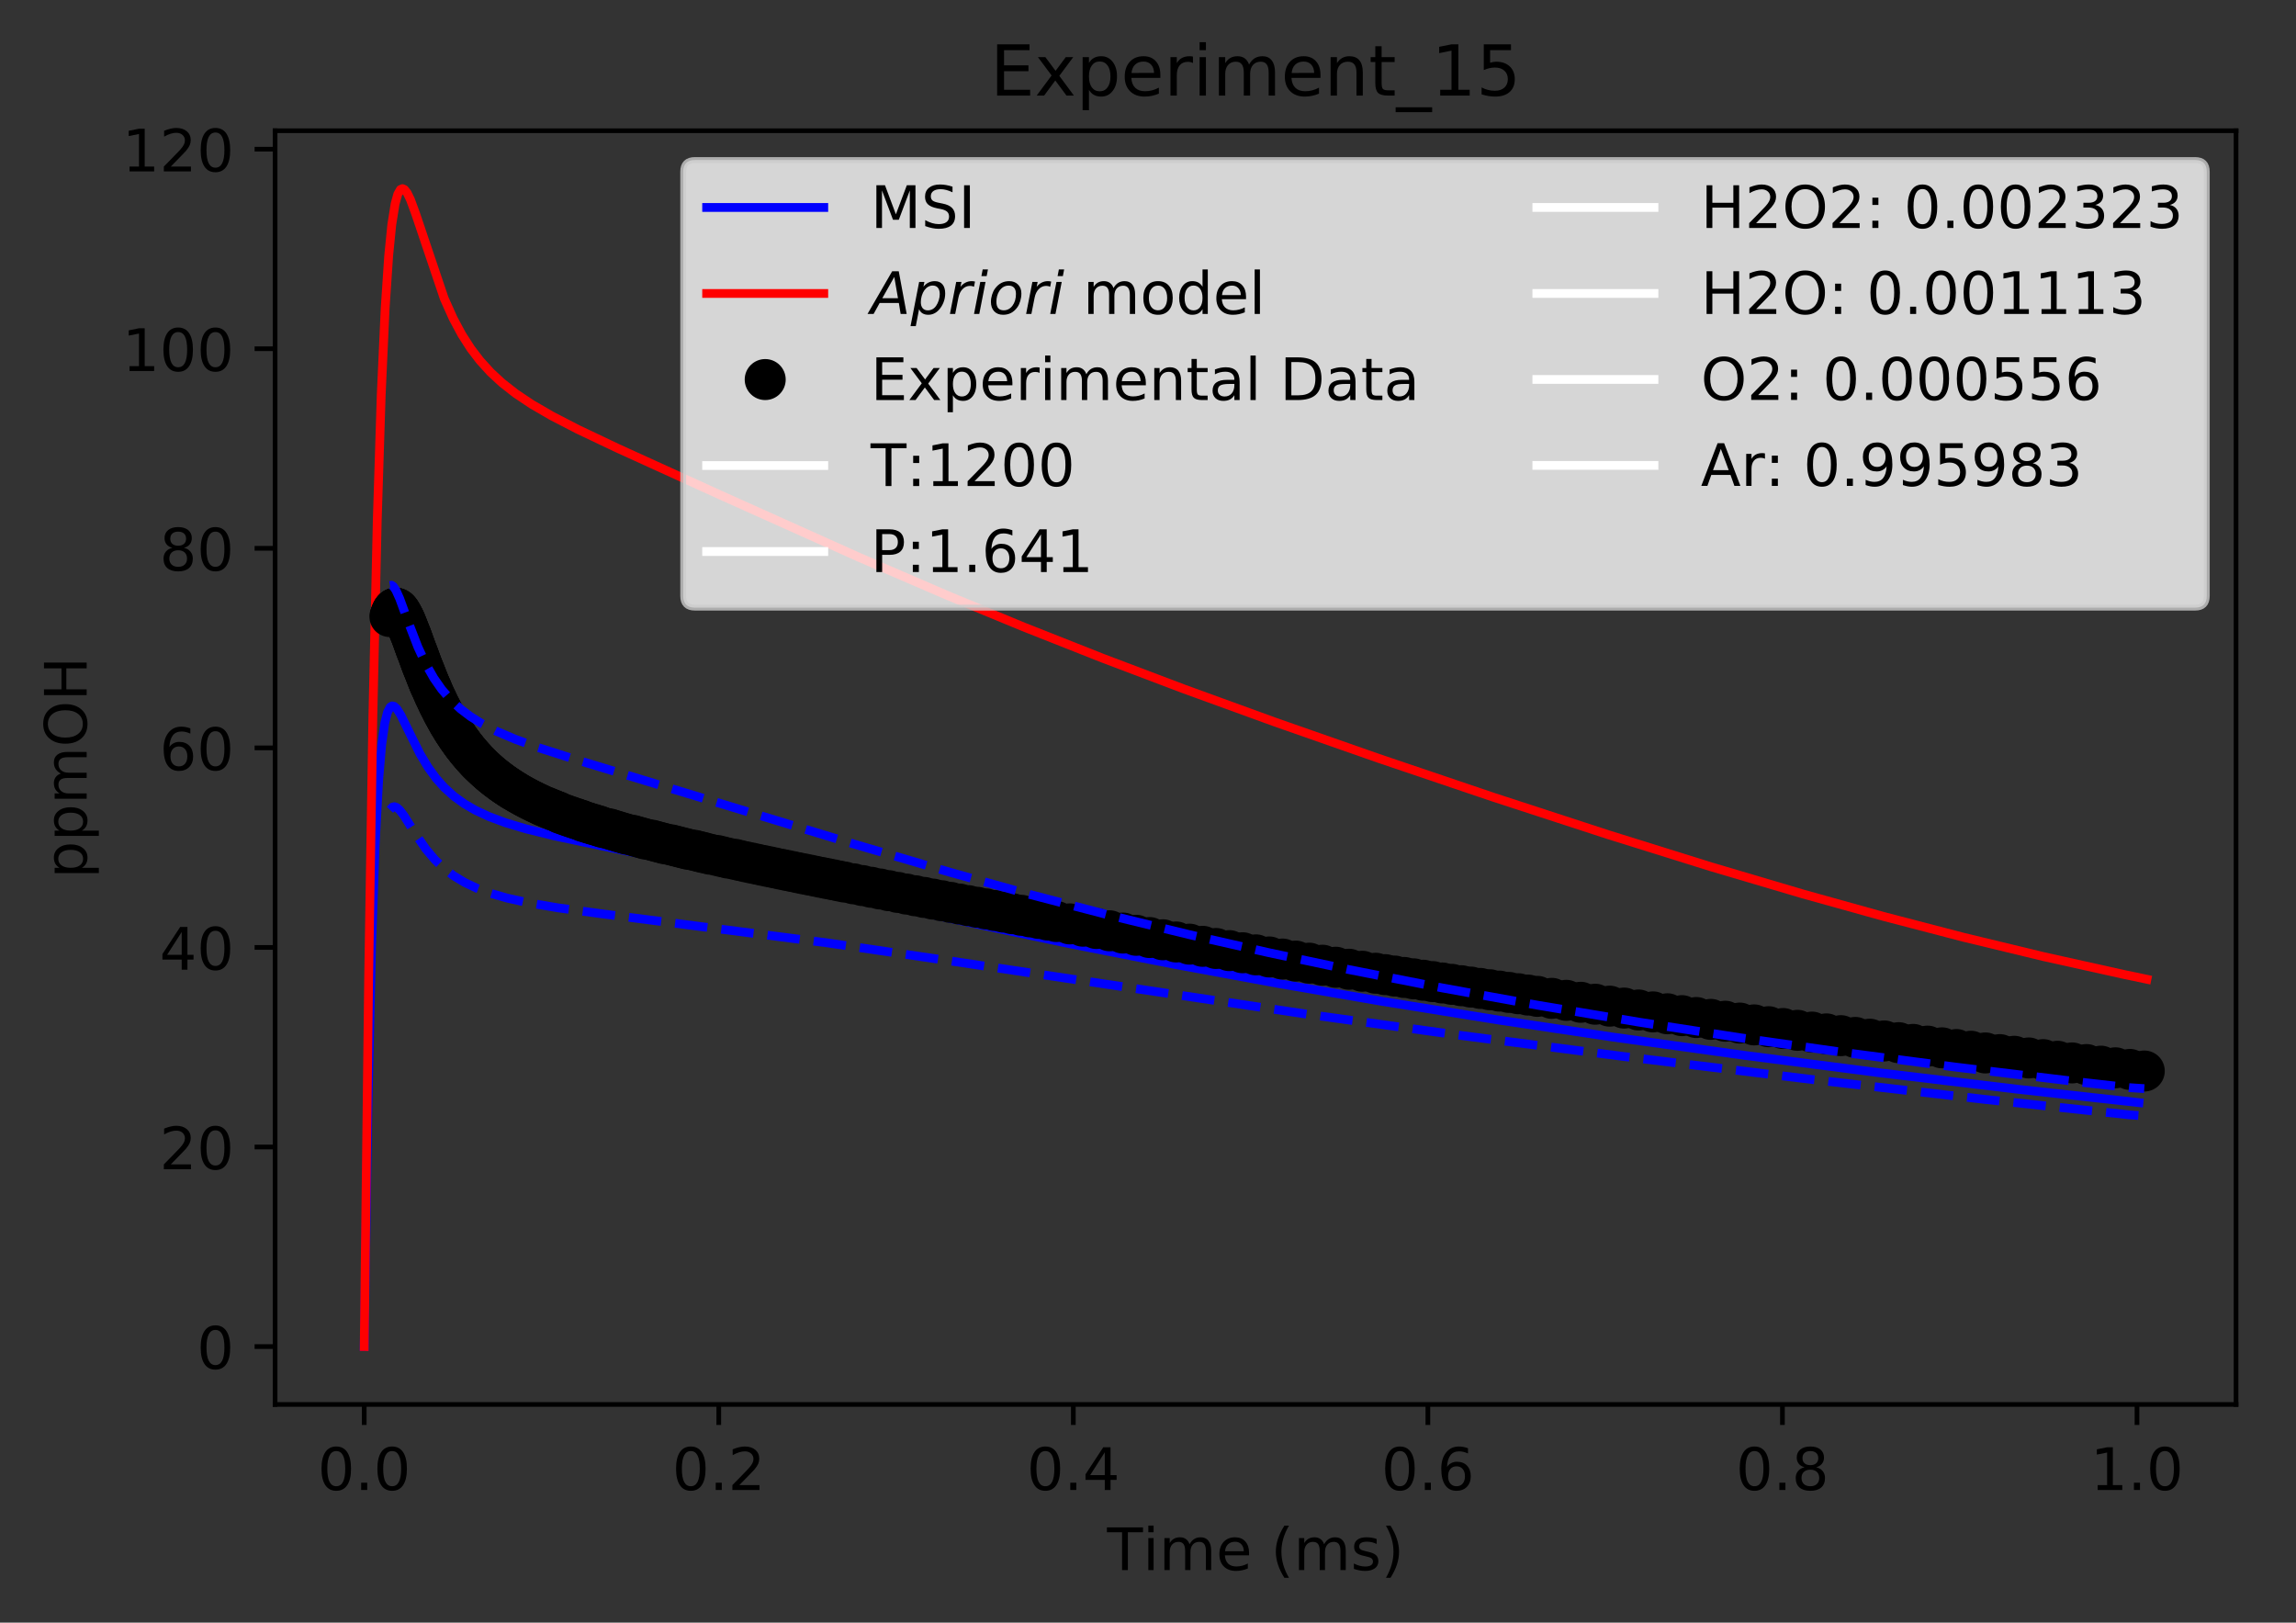 <?xml version="1.0" encoding="utf-8" standalone="no"?>
<!DOCTYPE svg PUBLIC "-//W3C//DTD SVG 1.1//EN"
  "http://www.w3.org/Graphics/SVG/1.1/DTD/svg11.dtd">
<!-- Created with matplotlib (http://matplotlib.org/) -->
<svg height="277pt" version="1.1" viewBox="0 0 392 277" width="392pt" xmlns="http://www.w3.org/2000/svg" xmlns:xlink="http://www.w3.org/1999/xlink">
 <rect x="0" y="0" width="392" height="277" fill="#333333" stroke="none"/>
 <defs>
  <style type="text/css">
*{stroke-linecap:butt;stroke-linejoin:round;}
  </style>
 </defs>
 <g id="figure_1">
  <g id="patch_1">
   <path d="M 0 277.314 
L 392.466 277.314 
L 392.466 0 
L 0 0 
z
" style="fill:none;"/>
  </g>
  <g id="axes_1">
   <g id="patch_2">
    <path d="M 46.966 239.758 
L 381.766 239.758 
L 381.766 22.318 
L 46.966 22.318 
z
" style="fill:none;"/>
   </g>
   <g id="matplotlib.axis_1">
    <g id="xtick_1">
     <g id="line2d_1">
      <defs>
       <path d="M 0 0 
L 0 3.5 
" id="me152919d76" style="stroke:#000000;stroke-width:0.8;"/>
      </defs>
      <g>
       <use style="stroke:#000000;stroke-width:0.8;" x="62.184" xlink:href="#me152919d76" y="239.758"/>
      </g>
     </g>
     <g id="text_1">
      <!-- 0.0 -->
      <defs>
       <path d="M 31.781 66.406 
Q 24.172 66.406 20.328 58.906 
Q 16.5 51.422 16.5 36.375 
Q 16.5 21.391 20.328 13.891 
Q 24.172 6.391 31.781 6.391 
Q 39.453 6.391 43.281 13.891 
Q 47.125 21.391 47.125 36.375 
Q 47.125 51.422 43.281 58.906 
Q 39.453 66.406 31.781 66.406 
z
M 31.781 74.219 
Q 44.047 74.219 50.516 64.516 
Q 56.984 54.828 56.984 36.375 
Q 56.984 17.969 50.516 8.266 
Q 44.047 -1.422 31.781 -1.422 
Q 19.531 -1.422 13.062 8.266 
Q 6.594 17.969 6.594 36.375 
Q 6.594 54.828 13.062 64.516 
Q 19.531 74.219 31.781 74.219 
z
" id="DejaVuSans-30"/>
       <path d="M 10.688 12.406 
L 21 12.406 
L 21 0 
L 10.688 0 
z
" id="DejaVuSans-2e"/>
      </defs>
      <g transform="translate(54.232 254.357)scale(0.1 -0.1)">
       <use xlink:href="#DejaVuSans-30"/>
       <use x="63.623" xlink:href="#DejaVuSans-2e"/>
       <use x="95.41" xlink:href="#DejaVuSans-30"/>
      </g>
     </g>
    </g>
    <g id="xtick_2">
     <g id="line2d_2">
      <g>
       <use style="stroke:#000000;stroke-width:0.8;" x="122.717" xlink:href="#me152919d76" y="239.758"/>
      </g>
     </g>
     <g id="text_2">
      <!-- 0.2 -->
      <defs>
       <path d="M 19.188 8.297 
L 53.609 8.297 
L 53.609 0 
L 7.328 0 
L 7.328 8.297 
Q 12.938 14.109 22.625 23.891 
Q 32.328 33.688 34.812 36.531 
Q 39.547 41.844 41.422 45.531 
Q 43.312 49.219 43.312 52.781 
Q 43.312 58.594 39.234 62.25 
Q 35.156 65.922 28.609 65.922 
Q 23.969 65.922 18.812 64.312 
Q 13.672 62.703 7.812 59.422 
L 7.812 69.391 
Q 13.766 71.781 18.938 73 
Q 24.125 74.219 28.422 74.219 
Q 39.75 74.219 46.484 68.547 
Q 53.219 62.891 53.219 53.422 
Q 53.219 48.922 51.531 44.891 
Q 49.859 40.875 45.406 35.406 
Q 44.188 33.984 37.641 27.219 
Q 31.109 20.453 19.188 8.297 
z
" id="DejaVuSans-32"/>
      </defs>
      <g transform="translate(114.766 254.357)scale(0.1 -0.1)">
       <use xlink:href="#DejaVuSans-30"/>
       <use x="63.623" xlink:href="#DejaVuSans-2e"/>
       <use x="95.41" xlink:href="#DejaVuSans-32"/>
      </g>
     </g>
    </g>
    <g id="xtick_3">
     <g id="line2d_3">
      <g>
       <use style="stroke:#000000;stroke-width:0.8;" x="183.251" xlink:href="#me152919d76" y="239.758"/>
      </g>
     </g>
     <g id="text_3">
      <!-- 0.4 -->
      <defs>
       <path d="M 37.797 64.312 
L 12.891 25.391 
L 37.797 25.391 
z
M 35.203 72.906 
L 47.609 72.906 
L 47.609 25.391 
L 58.016 25.391 
L 58.016 17.188 
L 47.609 17.188 
L 47.609 0 
L 37.797 0 
L 37.797 17.188 
L 4.891 17.188 
L 4.891 26.703 
z
" id="DejaVuSans-34"/>
      </defs>
      <g transform="translate(175.299 254.357)scale(0.1 -0.1)">
       <use xlink:href="#DejaVuSans-30"/>
       <use x="63.623" xlink:href="#DejaVuSans-2e"/>
       <use x="95.41" xlink:href="#DejaVuSans-34"/>
      </g>
     </g>
    </g>
    <g id="xtick_4">
     <g id="line2d_4">
      <g>
       <use style="stroke:#000000;stroke-width:0.8;" x="243.784" xlink:href="#me152919d76" y="239.758"/>
      </g>
     </g>
     <g id="text_4">
      <!-- 0.6 -->
      <defs>
       <path d="M 33.016 40.375 
Q 26.375 40.375 22.484 35.828 
Q 18.609 31.297 18.609 23.391 
Q 18.609 15.531 22.484 10.953 
Q 26.375 6.391 33.016 6.391 
Q 39.656 6.391 43.531 10.953 
Q 47.406 15.531 47.406 23.391 
Q 47.406 31.297 43.531 35.828 
Q 39.656 40.375 33.016 40.375 
z
M 52.594 71.297 
L 52.594 62.312 
Q 48.875 64.062 45.094 64.984 
Q 41.312 65.922 37.594 65.922 
Q 27.828 65.922 22.672 59.328 
Q 17.531 52.734 16.797 39.406 
Q 19.672 43.656 24.016 45.922 
Q 28.375 48.188 33.594 48.188 
Q 44.578 48.188 50.953 41.516 
Q 57.328 34.859 57.328 23.391 
Q 57.328 12.156 50.688 5.359 
Q 44.047 -1.422 33.016 -1.422 
Q 20.359 -1.422 13.672 8.266 
Q 6.984 17.969 6.984 36.375 
Q 6.984 53.656 15.188 63.938 
Q 23.391 74.219 37.203 74.219 
Q 40.922 74.219 44.703 73.484 
Q 48.484 72.75 52.594 71.297 
z
" id="DejaVuSans-36"/>
      </defs>
      <g transform="translate(235.833 254.357)scale(0.1 -0.1)">
       <use xlink:href="#DejaVuSans-30"/>
       <use x="63.623" xlink:href="#DejaVuSans-2e"/>
       <use x="95.41" xlink:href="#DejaVuSans-36"/>
      </g>
     </g>
    </g>
    <g id="xtick_5">
     <g id="line2d_5">
      <g>
       <use style="stroke:#000000;stroke-width:0.8;" x="304.318" xlink:href="#me152919d76" y="239.758"/>
      </g>
     </g>
     <g id="text_5">
      <!-- 0.8 -->
      <defs>
       <path d="M 31.781 34.625 
Q 24.75 34.625 20.719 30.859 
Q 16.703 27.094 16.703 20.516 
Q 16.703 13.922 20.719 10.156 
Q 24.75 6.391 31.781 6.391 
Q 38.812 6.391 42.859 10.172 
Q 46.922 13.969 46.922 20.516 
Q 46.922 27.094 42.891 30.859 
Q 38.875 34.625 31.781 34.625 
z
M 21.922 38.812 
Q 15.578 40.375 12.031 44.719 
Q 8.5 49.078 8.5 55.328 
Q 8.5 64.062 14.719 69.141 
Q 20.953 74.219 31.781 74.219 
Q 42.672 74.219 48.875 69.141 
Q 55.078 64.062 55.078 55.328 
Q 55.078 49.078 51.531 44.719 
Q 48 40.375 41.703 38.812 
Q 48.828 37.156 52.797 32.312 
Q 56.781 27.484 56.781 20.516 
Q 56.781 9.906 50.312 4.234 
Q 43.844 -1.422 31.781 -1.422 
Q 19.734 -1.422 13.25 4.234 
Q 6.781 9.906 6.781 20.516 
Q 6.781 27.484 10.781 32.312 
Q 14.797 37.156 21.922 38.812 
z
M 18.312 54.391 
Q 18.312 48.734 21.844 45.562 
Q 25.391 42.391 31.781 42.391 
Q 38.141 42.391 41.719 45.562 
Q 45.312 48.734 45.312 54.391 
Q 45.312 60.062 41.719 63.234 
Q 38.141 66.406 31.781 66.406 
Q 25.391 66.406 21.844 63.234 
Q 18.312 60.062 18.312 54.391 
z
" id="DejaVuSans-38"/>
      </defs>
      <g transform="translate(296.366 254.357)scale(0.1 -0.1)">
       <use xlink:href="#DejaVuSans-30"/>
       <use x="63.623" xlink:href="#DejaVuSans-2e"/>
       <use x="95.41" xlink:href="#DejaVuSans-38"/>
      </g>
     </g>
    </g>
    <g id="xtick_6">
     <g id="line2d_6">
      <g>
       <use style="stroke:#000000;stroke-width:0.8;" x="364.851" xlink:href="#me152919d76" y="239.758"/>
      </g>
     </g>
     <g id="text_6">
      <!-- 1.0 -->
      <defs>
       <path d="M 12.406 8.297 
L 28.516 8.297 
L 28.516 63.922 
L 10.984 60.406 
L 10.984 69.391 
L 28.422 72.906 
L 38.281 72.906 
L 38.281 8.297 
L 54.391 8.297 
L 54.391 0 
L 12.406 0 
z
" id="DejaVuSans-31"/>
      </defs>
      <g transform="translate(356.9 254.357)scale(0.1 -0.1)">
       <use xlink:href="#DejaVuSans-31"/>
       <use x="63.623" xlink:href="#DejaVuSans-2e"/>
       <use x="95.41" xlink:href="#DejaVuSans-30"/>
      </g>
     </g>
    </g>
    <g id="text_7">
     <!-- Time (ms) -->
     <defs>
      <path d="M -0.297 72.906 
L 61.375 72.906 
L 61.375 64.594 
L 35.5 64.594 
L 35.5 0 
L 25.594 0 
L 25.594 64.594 
L -0.297 64.594 
z
" id="DejaVuSans-54"/>
      <path d="M 9.422 54.688 
L 18.406 54.688 
L 18.406 0 
L 9.422 0 
z
M 9.422 75.984 
L 18.406 75.984 
L 18.406 64.594 
L 9.422 64.594 
z
" id="DejaVuSans-69"/>
      <path d="M 52 44.188 
Q 55.375 50.25 60.062 53.125 
Q 64.75 56 71.094 56 
Q 79.641 56 84.281 50.016 
Q 88.922 44.047 88.922 33.016 
L 88.922 0 
L 79.891 0 
L 79.891 32.719 
Q 79.891 40.578 77.094 44.375 
Q 74.312 48.188 68.609 48.188 
Q 61.625 48.188 57.562 43.547 
Q 53.516 38.922 53.516 30.906 
L 53.516 0 
L 44.484 0 
L 44.484 32.719 
Q 44.484 40.625 41.703 44.406 
Q 38.922 48.188 33.109 48.188 
Q 26.219 48.188 22.156 43.531 
Q 18.109 38.875 18.109 30.906 
L 18.109 0 
L 9.078 0 
L 9.078 54.688 
L 18.109 54.688 
L 18.109 46.188 
Q 21.188 51.219 25.484 53.609 
Q 29.781 56 35.688 56 
Q 41.656 56 45.828 52.969 
Q 50 49.953 52 44.188 
z
" id="DejaVuSans-6d"/>
      <path d="M 56.203 29.594 
L 56.203 25.203 
L 14.891 25.203 
Q 15.484 15.922 20.484 11.062 
Q 25.484 6.203 34.422 6.203 
Q 39.594 6.203 44.453 7.469 
Q 49.312 8.734 54.109 11.281 
L 54.109 2.781 
Q 49.266 0.734 44.188 -0.344 
Q 39.109 -1.422 33.891 -1.422 
Q 20.797 -1.422 13.156 6.188 
Q 5.516 13.812 5.516 26.812 
Q 5.516 40.234 12.766 48.109 
Q 20.016 56 32.328 56 
Q 43.359 56 49.781 48.891 
Q 56.203 41.797 56.203 29.594 
z
M 47.219 32.234 
Q 47.125 39.594 43.094 43.984 
Q 39.062 48.391 32.422 48.391 
Q 24.906 48.391 20.391 44.141 
Q 15.875 39.891 15.188 32.172 
z
" id="DejaVuSans-65"/>
      <path id="DejaVuSans-20"/>
      <path d="M 31 75.875 
Q 24.469 64.656 21.281 53.656 
Q 18.109 42.672 18.109 31.391 
Q 18.109 20.125 21.312 9.062 
Q 24.516 -2 31 -13.188 
L 23.188 -13.188 
Q 15.875 -1.703 12.234 9.375 
Q 8.594 20.453 8.594 31.391 
Q 8.594 42.281 12.203 53.312 
Q 15.828 64.359 23.188 75.875 
z
" id="DejaVuSans-28"/>
      <path d="M 44.281 53.078 
L 44.281 44.578 
Q 40.484 46.531 36.375 47.5 
Q 32.281 48.484 27.875 48.484 
Q 21.188 48.484 17.844 46.438 
Q 14.5 44.391 14.5 40.281 
Q 14.5 37.156 16.891 35.375 
Q 19.281 33.594 26.516 31.984 
L 29.594 31.297 
Q 39.156 29.25 43.188 25.516 
Q 47.219 21.781 47.219 15.094 
Q 47.219 7.469 41.188 3.016 
Q 35.156 -1.422 24.609 -1.422 
Q 20.219 -1.422 15.453 -0.562 
Q 10.688 0.297 5.422 2 
L 5.422 11.281 
Q 10.406 8.688 15.234 7.391 
Q 20.062 6.109 24.812 6.109 
Q 31.156 6.109 34.562 8.281 
Q 37.984 10.453 37.984 14.406 
Q 37.984 18.062 35.516 20.016 
Q 33.062 21.969 24.703 23.781 
L 21.578 24.516 
Q 13.234 26.266 9.516 29.906 
Q 5.812 33.547 5.812 39.891 
Q 5.812 47.609 11.281 51.797 
Q 16.75 56 26.812 56 
Q 31.781 56 36.172 55.266 
Q 40.578 54.547 44.281 53.078 
z
" id="DejaVuSans-73"/>
      <path d="M 8.016 75.875 
L 15.828 75.875 
Q 23.141 64.359 26.781 53.312 
Q 30.422 42.281 30.422 31.391 
Q 30.422 20.453 26.781 9.375 
Q 23.141 -1.703 15.828 -13.188 
L 8.016 -13.188 
Q 14.5 -2 17.703 9.062 
Q 20.906 20.125 20.906 31.391 
Q 20.906 42.672 17.703 53.656 
Q 14.5 64.656 8.016 75.875 
z
" id="DejaVuSans-29"/>
     </defs>
     <g transform="translate(189.012 268.035)scale(0.1 -0.1)">
      <use xlink:href="#DejaVuSans-54"/>
      <use x="61.037" xlink:href="#DejaVuSans-69"/>
      <use x="88.82" xlink:href="#DejaVuSans-6d"/>
      <use x="186.232" xlink:href="#DejaVuSans-65"/>
      <use x="247.756" xlink:href="#DejaVuSans-20"/>
      <use x="279.543" xlink:href="#DejaVuSans-28"/>
      <use x="318.557" xlink:href="#DejaVuSans-6d"/>
      <use x="415.969" xlink:href="#DejaVuSans-73"/>
      <use x="468.068" xlink:href="#DejaVuSans-29"/>
     </g>
    </g>
   </g>
   <g id="matplotlib.axis_2">
    <g id="ytick_1">
     <g id="line2d_7">
      <defs>
       <path d="M 0 0 
L -3.5 0 
" id="m1362d4052c" style="stroke:#000000;stroke-width:0.8;"/>
      </defs>
      <g>
       <use style="stroke:#000000;stroke-width:0.8;" x="46.966" xlink:href="#m1362d4052c" y="229.874"/>
      </g>
     </g>
     <g id="text_8">
      <!-- 0 -->
      <g transform="translate(33.603 233.674)scale(0.1 -0.1)">
       <use xlink:href="#DejaVuSans-30"/>
      </g>
     </g>
    </g>
    <g id="ytick_2">
     <g id="line2d_8">
      <g>
       <use style="stroke:#000000;stroke-width:0.8;" x="46.966" xlink:href="#m1362d4052c" y="195.806"/>
      </g>
     </g>
     <g id="text_9">
      <!-- 20 -->
      <g transform="translate(27.241 199.605)scale(0.1 -0.1)">
       <use xlink:href="#DejaVuSans-32"/>
       <use x="63.623" xlink:href="#DejaVuSans-30"/>
      </g>
     </g>
    </g>
    <g id="ytick_3">
     <g id="line2d_9">
      <g>
       <use style="stroke:#000000;stroke-width:0.8;" x="46.966" xlink:href="#m1362d4052c" y="161.738"/>
      </g>
     </g>
     <g id="text_10">
      <!-- 40 -->
      <g transform="translate(27.241 165.537)scale(0.1 -0.1)">
       <use xlink:href="#DejaVuSans-34"/>
       <use x="63.623" xlink:href="#DejaVuSans-30"/>
      </g>
     </g>
    </g>
    <g id="ytick_4">
     <g id="line2d_10">
      <g>
       <use style="stroke:#000000;stroke-width:0.8;" x="46.966" xlink:href="#m1362d4052c" y="127.67"/>
      </g>
     </g>
     <g id="text_11">
      <!-- 60 -->
      <g transform="translate(27.241 131.469)scale(0.1 -0.1)">
       <use xlink:href="#DejaVuSans-36"/>
       <use x="63.623" xlink:href="#DejaVuSans-30"/>
      </g>
     </g>
    </g>
    <g id="ytick_5">
     <g id="line2d_11">
      <g>
       <use style="stroke:#000000;stroke-width:0.8;" x="46.966" xlink:href="#m1362d4052c" y="93.602"/>
      </g>
     </g>
     <g id="text_12">
      <!-- 80 -->
      <g transform="translate(27.241 97.401)scale(0.1 -0.1)">
       <use xlink:href="#DejaVuSans-38"/>
       <use x="63.623" xlink:href="#DejaVuSans-30"/>
      </g>
     </g>
    </g>
    <g id="ytick_6">
     <g id="line2d_12">
      <g>
       <use style="stroke:#000000;stroke-width:0.8;" x="46.966" xlink:href="#m1362d4052c" y="59.533"/>
      </g>
     </g>
     <g id="text_13">
      <!-- 100 -->
      <g transform="translate(20.878 63.333)scale(0.1 -0.1)">
       <use xlink:href="#DejaVuSans-31"/>
       <use x="63.623" xlink:href="#DejaVuSans-30"/>
       <use x="127.246" xlink:href="#DejaVuSans-30"/>
      </g>
     </g>
    </g>
    <g id="ytick_7">
     <g id="line2d_13">
      <g>
       <use style="stroke:#000000;stroke-width:0.8;" x="46.966" xlink:href="#m1362d4052c" y="25.465"/>
      </g>
     </g>
     <g id="text_14">
      <!-- 120 -->
      <g transform="translate(20.878 29.264)scale(0.1 -0.1)">
       <use xlink:href="#DejaVuSans-31"/>
       <use x="63.623" xlink:href="#DejaVuSans-32"/>
       <use x="127.246" xlink:href="#DejaVuSans-30"/>
      </g>
     </g>
    </g>
    <g id="text_15">
     <!-- ppmOH -->
     <defs>
      <path d="M 18.109 8.203 
L 18.109 -20.797 
L 9.078 -20.797 
L 9.078 54.688 
L 18.109 54.688 
L 18.109 46.391 
Q 20.953 51.266 25.266 53.625 
Q 29.594 56 35.594 56 
Q 45.562 56 51.781 48.094 
Q 58.016 40.188 58.016 27.297 
Q 58.016 14.406 51.781 6.484 
Q 45.562 -1.422 35.594 -1.422 
Q 29.594 -1.422 25.266 0.953 
Q 20.953 3.328 18.109 8.203 
z
M 48.688 27.297 
Q 48.688 37.203 44.609 42.844 
Q 40.531 48.484 33.406 48.484 
Q 26.266 48.484 22.188 42.844 
Q 18.109 37.203 18.109 27.297 
Q 18.109 17.391 22.188 11.75 
Q 26.266 6.109 33.406 6.109 
Q 40.531 6.109 44.609 11.75 
Q 48.688 17.391 48.688 27.297 
z
" id="DejaVuSans-70"/>
      <path d="M 39.406 66.219 
Q 28.656 66.219 22.328 58.203 
Q 16.016 50.203 16.016 36.375 
Q 16.016 22.609 22.328 14.594 
Q 28.656 6.594 39.406 6.594 
Q 50.141 6.594 56.422 14.594 
Q 62.703 22.609 62.703 36.375 
Q 62.703 50.203 56.422 58.203 
Q 50.141 66.219 39.406 66.219 
z
M 39.406 74.219 
Q 54.734 74.219 63.906 63.938 
Q 73.094 53.656 73.094 36.375 
Q 73.094 19.141 63.906 8.859 
Q 54.734 -1.422 39.406 -1.422 
Q 24.031 -1.422 14.812 8.828 
Q 5.609 19.094 5.609 36.375 
Q 5.609 53.656 14.812 63.938 
Q 24.031 74.219 39.406 74.219 
z
" id="DejaVuSans-4f"/>
      <path d="M 9.812 72.906 
L 19.672 72.906 
L 19.672 43.016 
L 55.516 43.016 
L 55.516 72.906 
L 65.375 72.906 
L 65.375 0 
L 55.516 0 
L 55.516 34.719 
L 19.672 34.719 
L 19.672 0 
L 9.812 0 
z
" id="DejaVuSans-48"/>
     </defs>
     <g transform="translate(14.798 149.953)rotate(-90)scale(0.1 -0.1)">
      <use xlink:href="#DejaVuSans-70"/>
      <use x="63.477" xlink:href="#DejaVuSans-70"/>
      <use x="126.953" xlink:href="#DejaVuSans-6d"/>
      <use x="224.365" xlink:href="#DejaVuSans-4f"/>
      <use x="303.076" xlink:href="#DejaVuSans-48"/>
     </g>
    </g>
   </g>
   <g id="line2d_14">
    <path clip-path="url(#pb31fc3fc63)" d="M 62.184 229.874 
L 62.79 190.205 
L 63.439 161.669 
L 64.038 144.405 
L 64.642 133.234 
L 65.17 127.107 
L 65.698 123.398 
L 66.151 121.603 
L 66.608 120.72 
L 66.951 120.507 
L 67.294 120.58 
L 67.751 121.003 
L 68.437 122.08 
L 69.694 124.643 
L 71.699 128.675 
L 73.083 130.984 
L 74.466 132.883 
L 75.85 134.437 
L 77.494 135.928 
L 79.312 137.241 
L 81.129 138.298 
L 83.501 139.406 
L 86.268 140.438 
L 89.826 141.507 
L 94.783 142.728 
L 102.802 144.424 
L 134.89 151.011 
L 182.895 161.162 
L 200.586 164.637 
L 218.277 167.898 
L 235.967 170.945 
L 255.851 174.132 
L 275.373 177.044 
L 297.935 180.176 
L 321.126 183.163 
L 344.317 185.931 
L 365.189 188.233 
L 365.189 188.233 
" style="fill:none;stroke:#0000ff;stroke-linecap:square;stroke-width:1.5;"/>
   </g>
   <g id="line2d_15">
    <path clip-path="url(#pb31fc3fc63)" d="M 62.184 229.874 
L 62.936 167.057 
L 63.66 122.347 
L 64.41 88.803 
L 65.086 67.424 
L 65.761 52.569 
L 66.362 43.634 
L 66.892 38.348 
L 67.46 34.779 
L 67.915 33.146 
L 68.37 32.355 
L 68.711 32.202 
L 69.052 32.35 
L 69.507 32.92 
L 70.076 34.074 
L 70.986 36.555 
L 75.834 50.929 
L 77.375 54.369 
L 78.837 57.097 
L 80.387 59.515 
L 81.936 61.545 
L 83.751 63.543 
L 85.705 65.352 
L 88.05 67.188 
L 90.786 69.017 
L 94.198 70.998 
L 98.693 73.32 
L 105.465 76.536 
L 123.005 84.519 
L 146.638 95.127 
L 161.682 101.621 
L 174.756 107.025 
L 188.313 112.386 
L 202.023 117.576 
L 217.692 123.272 
L 235.32 129.445 
L 254.906 136.075 
L 274.492 142.467 
L 292.12 147.971 
L 307.789 152.606 
L 321.499 156.426 
L 335.21 159.998 
L 348.92 163.309 
L 362.63 166.353 
L 366.547 167.174 
L 366.547 167.174 
" style="fill:none;stroke:#ff0000;stroke-linecap:square;stroke-width:1.5;"/>
   </g>
   <g id="line2d_16">
    <defs>
     <path d="M 0 3 
C 0.796 3 1.559 2.684 2.121 2.121 
C 2.684 1.559 3 0.796 3 0 
C 3 -0.796 2.684 -1.559 2.121 -2.121 
C 1.559 -2.684 0.796 -3 0 -3 
C -0.796 -3 -1.559 -2.684 -2.121 -2.121 
C -2.684 -1.559 -3 -0.796 -3 0 
C -3 0.796 -2.684 1.559 -2.121 2.121 
C -1.559 2.684 -0.796 3 0 3 
z
" id="m70d11f5586" style="stroke:#000000;"/>
    </defs>
    <g clip-path="url(#pb31fc3fc63)">
     <use style="stroke:#000000;" x="66.572" xlink:href="#m70d11f5586" y="105.259"/>
     <use style="stroke:#000000;" x="66.663" xlink:href="#m70d11f5586" y="105.004"/>
     <use style="stroke:#000000;" x="66.754" xlink:href="#m70d11f5586" y="104.778"/>
     <use style="stroke:#000000;" x="66.845" xlink:href="#m70d11f5586" y="104.579"/>
     <use style="stroke:#000000;" x="66.905" xlink:href="#m70d11f5586" y="104.406"/>
     <use style="stroke:#000000;" x="66.996" xlink:href="#m70d11f5586" y="104.258"/>
     <use style="stroke:#000000;" x="67.087" xlink:href="#m70d11f5586" y="104.134"/>
     <use style="stroke:#000000;" x="67.148" xlink:href="#m70d11f5586" y="104.032"/>
     <use style="stroke:#000000;" x="67.238" xlink:href="#m70d11f5586" y="103.95"/>
     <use style="stroke:#000000;" x="67.329" xlink:href="#m70d11f5586" y="103.889"/>
     <use style="stroke:#000000;" x="67.42" xlink:href="#m70d11f5586" y="103.848"/>
     <use style="stroke:#000000;" x="67.48" xlink:href="#m70d11f5586" y="103.824"/>
     <use style="stroke:#000000;" x="67.602" xlink:href="#m70d11f5586" y="103.82"/>
     <use style="stroke:#000000;" x="67.723" xlink:href="#m70d11f5586" y="103.852"/>
     <use style="stroke:#000000;" x="67.874" xlink:href="#m70d11f5586" y="103.916"/>
     <use style="stroke:#000000;" x="67.995" xlink:href="#m70d11f5586" y="104.011"/>
     <use style="stroke:#000000;" x="68.116" xlink:href="#m70d11f5586" y="104.133"/>
     <use style="stroke:#000000;" x="68.237" xlink:href="#m70d11f5586" y="104.281"/>
     <use style="stroke:#000000;" x="68.358" xlink:href="#m70d11f5586" y="104.451"/>
     <use style="stroke:#000000;" x="68.479" xlink:href="#m70d11f5586" y="104.643"/>
     <use style="stroke:#000000;" x="68.6" xlink:href="#m70d11f5586" y="104.853"/>
     <use style="stroke:#000000;" x="68.721" xlink:href="#m70d11f5586" y="105.08"/>
     <use style="stroke:#000000;" x="68.842" xlink:href="#m70d11f5586" y="105.322"/>
     <use style="stroke:#000000;" x="68.994" xlink:href="#m70d11f5586" y="105.579"/>
     <use style="stroke:#000000;" x="69.115" xlink:href="#m70d11f5586" y="105.847"/>
     <use style="stroke:#000000;" x="69.236" xlink:href="#m70d11f5586" y="106.127"/>
     <use style="stroke:#000000;" x="69.357" xlink:href="#m70d11f5586" y="106.416"/>
     <use style="stroke:#000000;" x="69.478" xlink:href="#m70d11f5586" y="106.714"/>
     <use style="stroke:#000000;" x="69.599" xlink:href="#m70d11f5586" y="107.02"/>
     <use style="stroke:#000000;" x="69.72" xlink:href="#m70d11f5586" y="107.332"/>
     <use style="stroke:#000000;" x="69.841" xlink:href="#m70d11f5586" y="107.65"/>
     <use style="stroke:#000000;" x="69.962" xlink:href="#m70d11f5586" y="107.972"/>
     <use style="stroke:#000000;" x="70.114" xlink:href="#m70d11f5586" y="108.299"/>
     <use style="stroke:#000000;" x="70.235" xlink:href="#m70d11f5586" y="108.629"/>
     <use style="stroke:#000000;" x="70.356" xlink:href="#m70d11f5586" y="108.961"/>
     <use style="stroke:#000000;" x="70.477" xlink:href="#m70d11f5586" y="109.296"/>
     <use style="stroke:#000000;" x="70.598" xlink:href="#m70d11f5586" y="109.632"/>
     <use style="stroke:#000000;" x="70.719" xlink:href="#m70d11f5586" y="109.97"/>
     <use style="stroke:#000000;" x="70.84" xlink:href="#m70d11f5586" y="110.308"/>
     <use style="stroke:#000000;" x="70.961" xlink:href="#m70d11f5586" y="110.646"/>
     <use style="stroke:#000000;" x="71.082" xlink:href="#m70d11f5586" y="110.984"/>
     <use style="stroke:#000000;" x="71.234" xlink:href="#m70d11f5586" y="111.321"/>
     <use style="stroke:#000000;" x="71.355" xlink:href="#m70d11f5586" y="111.657"/>
     <use style="stroke:#000000;" x="71.476" xlink:href="#m70d11f5586" y="111.992"/>
     <use style="stroke:#000000;" x="71.597" xlink:href="#m70d11f5586" y="112.326"/>
     <use style="stroke:#000000;" x="71.718" xlink:href="#m70d11f5586" y="112.658"/>
     <use style="stroke:#000000;" x="71.839" xlink:href="#m70d11f5586" y="112.988"/>
     <use style="stroke:#000000;" x="71.96" xlink:href="#m70d11f5586" y="113.316"/>
     <use style="stroke:#000000;" x="72.081" xlink:href="#m70d11f5586" y="113.642"/>
     <use style="stroke:#000000;" x="72.202" xlink:href="#m70d11f5586" y="113.966"/>
     <use style="stroke:#000000;" x="72.353" xlink:href="#m70d11f5586" y="114.286"/>
     <use style="stroke:#000000;" x="72.474" xlink:href="#m70d11f5586" y="114.605"/>
     <use style="stroke:#000000;" x="72.596" xlink:href="#m70d11f5586" y="114.92"/>
     <use style="stroke:#000000;" x="72.717" xlink:href="#m70d11f5586" y="115.233"/>
     <use style="stroke:#000000;" x="72.838" xlink:href="#m70d11f5586" y="115.542"/>
     <use style="stroke:#000000;" x="72.959" xlink:href="#m70d11f5586" y="115.849"/>
     <use style="stroke:#000000;" x="73.08" xlink:href="#m70d11f5586" y="116.152"/>
     <use style="stroke:#000000;" x="73.201" xlink:href="#m70d11f5586" y="116.453"/>
     <use style="stroke:#000000;" x="73.322" xlink:href="#m70d11f5586" y="116.75"/>
     <use style="stroke:#000000;" x="73.443" xlink:href="#m70d11f5586" y="117.044"/>
     <use style="stroke:#000000;" x="73.594" xlink:href="#m70d11f5586" y="117.335"/>
     <use style="stroke:#000000;" x="73.715" xlink:href="#m70d11f5586" y="117.622"/>
     <use style="stroke:#000000;" x="73.897" xlink:href="#m70d11f5586" y="118.052"/>
     <use style="stroke:#000000;" x="74.079" xlink:href="#m70d11f5586" y="118.474"/>
     <use style="stroke:#000000;" x="74.26" xlink:href="#m70d11f5586" y="118.889"/>
     <use style="stroke:#000000;" x="74.472" xlink:href="#m70d11f5586" y="119.296"/>
     <use style="stroke:#000000;" x="74.654" xlink:href="#m70d11f5586" y="119.695"/>
     <use style="stroke:#000000;" x="74.835" xlink:href="#m70d11f5586" y="120.088"/>
     <use style="stroke:#000000;" x="75.017" xlink:href="#m70d11f5586" y="120.472"/>
     <use style="stroke:#000000;" x="75.229" xlink:href="#m70d11f5586" y="120.85"/>
     <use style="stroke:#000000;" x="75.41" xlink:href="#m70d11f5586" y="121.22"/>
     <use style="stroke:#000000;" x="75.592" xlink:href="#m70d11f5586" y="121.583"/>
     <use style="stroke:#000000;" x="75.774" xlink:href="#m70d11f5586" y="121.939"/>
     <use style="stroke:#000000;" x="75.985" xlink:href="#m70d11f5586" y="122.288"/>
     <use style="stroke:#000000;" x="76.167" xlink:href="#m70d11f5586" y="122.63"/>
     <use style="stroke:#000000;" x="76.349" xlink:href="#m70d11f5586" y="122.966"/>
     <use style="stroke:#000000;" x="76.53" xlink:href="#m70d11f5586" y="123.295"/>
     <use style="stroke:#000000;" x="76.712" xlink:href="#m70d11f5586" y="123.617"/>
     <use style="stroke:#000000;" x="76.924" xlink:href="#m70d11f5586" y="123.934"/>
     <use style="stroke:#000000;" x="77.105" xlink:href="#m70d11f5586" y="124.244"/>
     <use style="stroke:#000000;" x="77.287" xlink:href="#m70d11f5586" y="124.547"/>
     <use style="stroke:#000000;" x="77.469" xlink:href="#m70d11f5586" y="124.845"/>
     <use style="stroke:#000000;" x="77.68" xlink:href="#m70d11f5586" y="125.138"/>
     <use style="stroke:#000000;" x="77.862" xlink:href="#m70d11f5586" y="125.424"/>
     <use style="stroke:#000000;" x="78.044" xlink:href="#m70d11f5586" y="125.705"/>
     <use style="stroke:#000000;" x="78.225" xlink:href="#m70d11f5586" y="125.98"/>
     <use style="stroke:#000000;" x="78.437" xlink:href="#m70d11f5586" y="126.25"/>
     <use style="stroke:#000000;" x="78.619" xlink:href="#m70d11f5586" y="126.515"/>
     <use style="stroke:#000000;" x="78.8" xlink:href="#m70d11f5586" y="126.774"/>
     <use style="stroke:#000000;" x="78.982" xlink:href="#m70d11f5586" y="127.029"/>
     <use style="stroke:#000000;" x="79.163" xlink:href="#m70d11f5586" y="127.279"/>
     <use style="stroke:#000000;" x="79.375" xlink:href="#m70d11f5586" y="127.524"/>
     <use style="stroke:#000000;" x="79.557" xlink:href="#m70d11f5586" y="127.764"/>
     <use style="stroke:#000000;" x="79.739" xlink:href="#m70d11f5586" y="128"/>
     <use style="stroke:#000000;" x="79.92" xlink:href="#m70d11f5586" y="128.231"/>
     <use style="stroke:#000000;" x="80.132" xlink:href="#m70d11f5586" y="128.458"/>
     <use style="stroke:#000000;" x="80.314" xlink:href="#m70d11f5586" y="128.681"/>
     <use style="stroke:#000000;" x="80.495" xlink:href="#m70d11f5586" y="128.9"/>
     <use style="stroke:#000000;" x="80.677" xlink:href="#m70d11f5586" y="129.114"/>
     <use style="stroke:#000000;" x="80.889" xlink:href="#m70d11f5586" y="129.325"/>
     <use style="stroke:#000000;" x="81.07" xlink:href="#m70d11f5586" y="129.532"/>
     <use style="stroke:#000000;" x="81.252" xlink:href="#m70d11f5586" y="129.735"/>
     <use style="stroke:#000000;" x="81.433" xlink:href="#m70d11f5586" y="129.934"/>
     <use style="stroke:#000000;" x="81.615" xlink:href="#m70d11f5586" y="130.13"/>
     <use style="stroke:#000000;" x="81.827" xlink:href="#m70d11f5586" y="130.323"/>
     <use style="stroke:#000000;" x="82.009" xlink:href="#m70d11f5586" y="130.512"/>
     <use style="stroke:#000000;" x="82.281" xlink:href="#m70d11f5586" y="130.791"/>
     <use style="stroke:#000000;" x="82.584" xlink:href="#m70d11f5586" y="131.062"/>
     <use style="stroke:#000000;" x="82.856" xlink:href="#m70d11f5586" y="131.327"/>
     <use style="stroke:#000000;" x="83.159" xlink:href="#m70d11f5586" y="131.585"/>
     <use style="stroke:#000000;" x="83.431" xlink:href="#m70d11f5586" y="131.836"/>
     <use style="stroke:#000000;" x="83.703" xlink:href="#m70d11f5586" y="132.081"/>
     <use style="stroke:#000000;" x="84.006" xlink:href="#m70d11f5586" y="132.32"/>
     <use style="stroke:#000000;" x="84.279" xlink:href="#m70d11f5586" y="132.553"/>
     <use style="stroke:#000000;" x="84.581" xlink:href="#m70d11f5586" y="132.78"/>
     <use style="stroke:#000000;" x="84.854" xlink:href="#m70d11f5586" y="133.002"/>
     <use style="stroke:#000000;" x="85.156" xlink:href="#m70d11f5586" y="133.219"/>
     <use style="stroke:#000000;" x="85.429" xlink:href="#m70d11f5586" y="133.43"/>
     <use style="stroke:#000000;" x="85.701" xlink:href="#m70d11f5586" y="133.637"/>
     <use style="stroke:#000000;" x="86.004" xlink:href="#m70d11f5586" y="133.839"/>
     <use style="stroke:#000000;" x="86.276" xlink:href="#m70d11f5586" y="134.036"/>
     <use style="stroke:#000000;" x="86.579" xlink:href="#m70d11f5586" y="134.229"/>
     <use style="stroke:#000000;" x="86.851" xlink:href="#m70d11f5586" y="134.418"/>
     <use style="stroke:#000000;" x="87.124" xlink:href="#m70d11f5586" y="134.603"/>
     <use style="stroke:#000000;" x="87.426" xlink:href="#m70d11f5586" y="134.784"/>
     <use style="stroke:#000000;" x="87.699" xlink:href="#m70d11f5586" y="134.961"/>
     <use style="stroke:#000000;" x="88.001" xlink:href="#m70d11f5586" y="135.134"/>
     <use style="stroke:#000000;" x="88.425" xlink:href="#m70d11f5586" y="135.394"/>
     <use style="stroke:#000000;" x="88.879" xlink:href="#m70d11f5586" y="135.647"/>
     <use style="stroke:#000000;" x="89.303" xlink:href="#m70d11f5586" y="135.892"/>
     <use style="stroke:#000000;" x="89.757" xlink:href="#m70d11f5586" y="136.13"/>
     <use style="stroke:#000000;" x="90.181" xlink:href="#m70d11f5586" y="136.361"/>
     <use style="stroke:#000000;" x="90.635" xlink:href="#m70d11f5586" y="136.586"/>
     <use style="stroke:#000000;" x="91.058" xlink:href="#m70d11f5586" y="136.804"/>
     <use style="stroke:#000000;" x="91.512" xlink:href="#m70d11f5586" y="137.017"/>
     <use style="stroke:#000000;" x="91.936" xlink:href="#m70d11f5586" y="137.224"/>
     <use style="stroke:#000000;" x="92.39" xlink:href="#m70d11f5586" y="137.426"/>
     <use style="stroke:#000000;" x="92.753" xlink:href="#m70d11f5586" y="137.623"/>
     <use style="stroke:#000000;" x="93.359" xlink:href="#m70d11f5586" y="137.816"/>
     <use style="stroke:#000000;" x="93.661" xlink:href="#m70d11f5586" y="138.004"/>
     <use style="stroke:#000000;" x="94.267" xlink:href="#m70d11f5586" y="138.187"/>
     <use style="stroke:#000000;" x="94.569" xlink:href="#m70d11f5586" y="138.367"/>
     <use style="stroke:#000000;" x="95.175" xlink:href="#m70d11f5586" y="138.543"/>
     <use style="stroke:#000000;" x="95.477" xlink:href="#m70d11f5586" y="138.715"/>
     <use style="stroke:#000000;" x="95.78" xlink:href="#m70d11f5586" y="138.884"/>
     <use style="stroke:#000000;" x="96.385" xlink:href="#m70d11f5586" y="139.049"/>
     <use style="stroke:#000000;" x="96.688" xlink:href="#m70d11f5586" y="139.211"/>
     <use style="stroke:#000000;" x="97.293" xlink:href="#m70d11f5586" y="139.37"/>
     <use style="stroke:#000000;" x="97.596" xlink:href="#m70d11f5586" y="139.527"/>
     <use style="stroke:#000000;" x="98.201" xlink:href="#m70d11f5586" y="139.68"/>
     <use style="stroke:#000000;" x="98.504" xlink:href="#m70d11f5586" y="139.831"/>
     <use style="stroke:#000000;" x="99.109" xlink:href="#m70d11f5586" y="139.98"/>
     <use style="stroke:#000000;" x="99.412" xlink:href="#m70d11f5586" y="140.126"/>
     <use style="stroke:#000000;" x="99.715" xlink:href="#m70d11f5586" y="140.27"/>
     <use style="stroke:#000000;" x="100.32" xlink:href="#m70d11f5586" y="140.412"/>
     <use style="stroke:#000000;" x="100.623" xlink:href="#m70d11f5586" y="140.552"/>
     <use style="stroke:#000000;" x="101.228" xlink:href="#m70d11f5586" y="140.689"/>
     <use style="stroke:#000000;" x="101.531" xlink:href="#m70d11f5586" y="140.825"/>
     <use style="stroke:#000000;" x="102.136" xlink:href="#m70d11f5586" y="140.959"/>
     <use style="stroke:#000000;" x="102.439" xlink:href="#m70d11f5586" y="141.092"/>
     <use style="stroke:#000000;" x="103.044" xlink:href="#m70d11f5586" y="141.288"/>
     <use style="stroke:#000000;" x="103.952" xlink:href="#m70d11f5586" y="141.48"/>
     <use style="stroke:#000000;" x="104.557" xlink:href="#m70d11f5586" y="141.669"/>
     <use style="stroke:#000000;" x="105.163" xlink:href="#m70d11f5586" y="141.855"/>
     <use style="stroke:#000000;" x="105.768" xlink:href="#m70d11f5586" y="142.038"/>
     <use style="stroke:#000000;" x="106.373" xlink:href="#m70d11f5586" y="142.219"/>
     <use style="stroke:#000000;" x="106.979" xlink:href="#m70d11f5586" y="142.397"/>
     <use style="stroke:#000000;" x="107.887" xlink:href="#m70d11f5586" y="142.572"/>
     <use style="stroke:#000000;" x="108.492" xlink:href="#m70d11f5586" y="142.746"/>
     <use style="stroke:#000000;" x="109.097" xlink:href="#m70d11f5586" y="142.917"/>
     <use style="stroke:#000000;" x="109.703" xlink:href="#m70d11f5586" y="143.086"/>
     <use style="stroke:#000000;" x="110.308" xlink:href="#m70d11f5586" y="143.254"/>
     <use style="stroke:#000000;" x="111.216" xlink:href="#m70d11f5586" y="143.419"/>
     <use style="stroke:#000000;" x="111.821" xlink:href="#m70d11f5586" y="143.583"/>
     <use style="stroke:#000000;" x="112.427" xlink:href="#m70d11f5586" y="143.746"/>
     <use style="stroke:#000000;" x="113.032" xlink:href="#m70d11f5586" y="143.906"/>
     <use style="stroke:#000000;" x="113.637" xlink:href="#m70d11f5586" y="144.066"/>
     <use style="stroke:#000000;" x="114.545" xlink:href="#m70d11f5586" y="144.224"/>
     <use style="stroke:#000000;" x="115.151" xlink:href="#m70d11f5586" y="144.381"/>
     <use style="stroke:#000000;" x="115.756" xlink:href="#m70d11f5586" y="144.536"/>
     <use style="stroke:#000000;" x="116.361" xlink:href="#m70d11f5586" y="144.691"/>
     <use style="stroke:#000000;" x="116.967" xlink:href="#m70d11f5586" y="144.844"/>
     <use style="stroke:#000000;" x="117.572" xlink:href="#m70d11f5586" y="144.997"/>
     <use style="stroke:#000000;" x="118.48" xlink:href="#m70d11f5586" y="145.148"/>
     <use style="stroke:#000000;" x="119.085" xlink:href="#m70d11f5586" y="145.298"/>
     <use style="stroke:#000000;" x="119.691" xlink:href="#m70d11f5586" y="145.448"/>
     <use style="stroke:#000000;" x="120.296" xlink:href="#m70d11f5586" y="145.596"/>
     <use style="stroke:#000000;" x="121.204" xlink:href="#m70d11f5586" y="145.818"/>
     <use style="stroke:#000000;" x="122.415" xlink:href="#m70d11f5586" y="146.039"/>
     <use style="stroke:#000000;" x="123.323" xlink:href="#m70d11f5586" y="146.257"/>
     <use style="stroke:#000000;" x="124.231" xlink:href="#m70d11f5586" y="146.475"/>
     <use style="stroke:#000000;" x="125.441" xlink:href="#m70d11f5586" y="146.69"/>
     <use style="stroke:#000000;" x="126.349" xlink:href="#m70d11f5586" y="146.904"/>
     <use style="stroke:#000000;" x="127.31" xlink:href="#m70d11f5586" y="147.117"/>
     <use style="stroke:#000000;" x="128.304" xlink:href="#m70d11f5586" y="147.329"/>
     <use style="stroke:#000000;" x="129.299" xlink:href="#m70d11f5586" y="147.54"/>
     <use style="stroke:#000000;" x="130.294" xlink:href="#m70d11f5586" y="147.749"/>
     <use style="stroke:#000000;" x="131.288" xlink:href="#m70d11f5586" y="147.957"/>
     <use style="stroke:#000000;" x="132.283" xlink:href="#m70d11f5586" y="148.164"/>
     <use style="stroke:#000000;" x="133.278" xlink:href="#m70d11f5586" y="148.371"/>
     <use style="stroke:#000000;" x="134.272" xlink:href="#m70d11f5586" y="148.576"/>
     <use style="stroke:#000000;" x="135.267" xlink:href="#m70d11f5586" y="148.78"/>
     <use style="stroke:#000000;" x="136.261" xlink:href="#m70d11f5586" y="148.984"/>
     <use style="stroke:#000000;" x="137.256" xlink:href="#m70d11f5586" y="149.186"/>
     <use style="stroke:#000000;" x="138.251" xlink:href="#m70d11f5586" y="149.388"/>
     <use style="stroke:#000000;" x="139.245" xlink:href="#m70d11f5586" y="149.589"/>
     <use style="stroke:#000000;" x="140.24" xlink:href="#m70d11f5586" y="149.789"/>
     <use style="stroke:#000000;" x="141.235" xlink:href="#m70d11f5586" y="149.988"/>
     <use style="stroke:#000000;" x="142.229" xlink:href="#m70d11f5586" y="150.187"/>
     <use style="stroke:#000000;" x="143.224" xlink:href="#m70d11f5586" y="150.384"/>
     <use style="stroke:#000000;" x="144.219" xlink:href="#m70d11f5586" y="150.581"/>
     <use style="stroke:#000000;" x="145.725" xlink:href="#m70d11f5586" y="150.878"/>
     <use style="stroke:#000000;" x="147.231" xlink:href="#m70d11f5586" y="151.174"/>
     <use style="stroke:#000000;" x="148.738" xlink:href="#m70d11f5586" y="151.468"/>
     <use style="stroke:#000000;" x="150.244" xlink:href="#m70d11f5586" y="151.76"/>
     <use style="stroke:#000000;" x="151.75" xlink:href="#m70d11f5586" y="152.051"/>
     <use style="stroke:#000000;" x="153.257" xlink:href="#m70d11f5586" y="152.341"/>
     <use style="stroke:#000000;" x="154.763" xlink:href="#m70d11f5586" y="152.629"/>
     <use style="stroke:#000000;" x="156.269" xlink:href="#m70d11f5586" y="152.916"/>
     <use style="stroke:#000000;" x="157.776" xlink:href="#m70d11f5586" y="153.201"/>
     <use style="stroke:#000000;" x="159.282" xlink:href="#m70d11f5586" y="153.485"/>
     <use style="stroke:#000000;" x="160.789" xlink:href="#m70d11f5586" y="153.767"/>
     <use style="stroke:#000000;" x="162.295" xlink:href="#m70d11f5586" y="154.048"/>
     <use style="stroke:#000000;" x="163.801" xlink:href="#m70d11f5586" y="154.328"/>
     <use style="stroke:#000000;" x="165.307" xlink:href="#m70d11f5586" y="154.607"/>
     <use style="stroke:#000000;" x="166.814" xlink:href="#m70d11f5586" y="154.884"/>
     <use style="stroke:#000000;" x="168.32" xlink:href="#m70d11f5586" y="155.16"/>
     <use style="stroke:#000000;" x="169.827" xlink:href="#m70d11f5586" y="155.434"/>
     <use style="stroke:#000000;" x="171.333" xlink:href="#m70d11f5586" y="155.708"/>
     <use style="stroke:#000000;" x="172.839" xlink:href="#m70d11f5586" y="155.98"/>
     <use style="stroke:#000000;" x="174.346" xlink:href="#m70d11f5586" y="156.25"/>
     <use style="stroke:#000000;" x="175.852" xlink:href="#m70d11f5586" y="156.52"/>
     <use style="stroke:#000000;" x="177.358" xlink:href="#m70d11f5586" y="156.788"/>
     <use style="stroke:#000000;" x="178.864" xlink:href="#m70d11f5586" y="157.055"/>
     <use style="stroke:#000000;" x="180.371" xlink:href="#m70d11f5586" y="157.321"/>
     <use style="stroke:#000000;" x="182.641" xlink:href="#m70d11f5586" y="157.719"/>
     <use style="stroke:#000000;" x="184.912" xlink:href="#m70d11f5586" y="158.114"/>
     <use style="stroke:#000000;" x="187.183" xlink:href="#m70d11f5586" y="158.507"/>
     <use style="stroke:#000000;" x="189.453" xlink:href="#m70d11f5586" y="158.897"/>
     <use style="stroke:#000000;" x="191.724" xlink:href="#m70d11f5586" y="159.284"/>
     <use style="stroke:#000000;" x="193.994" xlink:href="#m70d11f5586" y="159.668"/>
     <use style="stroke:#000000;" x="196.265" xlink:href="#m70d11f5586" y="160.05"/>
     <use style="stroke:#000000;" x="198.535" xlink:href="#m70d11f5586" y="160.429"/>
     <use style="stroke:#000000;" x="200.806" xlink:href="#m70d11f5586" y="160.805"/>
     <use style="stroke:#000000;" x="203.077" xlink:href="#m70d11f5586" y="161.178"/>
     <use style="stroke:#000000;" x="205.347" xlink:href="#m70d11f5586" y="161.549"/>
     <use style="stroke:#000000;" x="207.618" xlink:href="#m70d11f5586" y="161.918"/>
     <use style="stroke:#000000;" x="209.888" xlink:href="#m70d11f5586" y="162.283"/>
     <use style="stroke:#000000;" x="212.159" xlink:href="#m70d11f5586" y="162.646"/>
     <use style="stroke:#000000;" x="214.429" xlink:href="#m70d11f5586" y="163.007"/>
     <use style="stroke:#000000;" x="216.7" xlink:href="#m70d11f5586" y="163.365"/>
     <use style="stroke:#000000;" x="218.971" xlink:href="#m70d11f5586" y="163.721"/>
     <use style="stroke:#000000;" x="221.241" xlink:href="#m70d11f5586" y="164.074"/>
     <use style="stroke:#000000;" x="223.512" xlink:href="#m70d11f5586" y="164.425"/>
     <use style="stroke:#000000;" x="225.782" xlink:href="#m70d11f5586" y="164.773"/>
     <use style="stroke:#000000;" x="228.053" xlink:href="#m70d11f5586" y="165.119"/>
     <use style="stroke:#000000;" x="230.323" xlink:href="#m70d11f5586" y="165.462"/>
     <use style="stroke:#000000;" x="232.594" xlink:href="#m70d11f5586" y="165.804"/>
     <use style="stroke:#000000;" x="234.865" xlink:href="#m70d11f5586" y="166.143"/>
     <use style="stroke:#000000;" x="236.489" xlink:href="#m70d11f5586" y="166.384"/>
     <use style="stroke:#000000;" x="238.113" xlink:href="#m70d11f5586" y="166.623"/>
     <use style="stroke:#000000;" x="239.738" xlink:href="#m70d11f5586" y="166.862"/>
     <use style="stroke:#000000;" x="241.362" xlink:href="#m70d11f5586" y="167.1"/>
     <use style="stroke:#000000;" x="242.987" xlink:href="#m70d11f5586" y="167.336"/>
     <use style="stroke:#000000;" x="244.611" xlink:href="#m70d11f5586" y="167.572"/>
     <use style="stroke:#000000;" x="246.236" xlink:href="#m70d11f5586" y="167.806"/>
     <use style="stroke:#000000;" x="247.86" xlink:href="#m70d11f5586" y="168.039"/>
     <use style="stroke:#000000;" x="249.485" xlink:href="#m70d11f5586" y="168.272"/>
     <use style="stroke:#000000;" x="251.109" xlink:href="#m70d11f5586" y="168.503"/>
     <use style="stroke:#000000;" x="252.733" xlink:href="#m70d11f5586" y="168.733"/>
     <use style="stroke:#000000;" x="254.358" xlink:href="#m70d11f5586" y="168.962"/>
     <use style="stroke:#000000;" x="255.982" xlink:href="#m70d11f5586" y="169.19"/>
     <use style="stroke:#000000;" x="257.607" xlink:href="#m70d11f5586" y="169.417"/>
     <use style="stroke:#000000;" x="259.231" xlink:href="#m70d11f5586" y="169.643"/>
     <use style="stroke:#000000;" x="260.856" xlink:href="#m70d11f5586" y="169.868"/>
     <use style="stroke:#000000;" x="262.48" xlink:href="#m70d11f5586" y="170.092"/>
     <use style="stroke:#000000;" x="264.947" xlink:href="#m70d11f5586" y="170.431"/>
     <use style="stroke:#000000;" x="267.414" xlink:href="#m70d11f5586" y="170.767"/>
     <use style="stroke:#000000;" x="269.881" xlink:href="#m70d11f5586" y="171.102"/>
     <use style="stroke:#000000;" x="272.348" xlink:href="#m70d11f5586" y="171.434"/>
     <use style="stroke:#000000;" x="274.815" xlink:href="#m70d11f5586" y="171.764"/>
     <use style="stroke:#000000;" x="277.282" xlink:href="#m70d11f5586" y="172.092"/>
     <use style="stroke:#000000;" x="279.75" xlink:href="#m70d11f5586" y="172.418"/>
     <use style="stroke:#000000;" x="282.216" xlink:href="#m70d11f5586" y="172.742"/>
     <use style="stroke:#000000;" x="284.683" xlink:href="#m70d11f5586" y="173.065"/>
     <use style="stroke:#000000;" x="287.15" xlink:href="#m70d11f5586" y="173.385"/>
     <use style="stroke:#000000;" x="289.617" xlink:href="#m70d11f5586" y="173.704"/>
     <use style="stroke:#000000;" x="292.084" xlink:href="#m70d11f5586" y="174.021"/>
     <use style="stroke:#000000;" x="294.551" xlink:href="#m70d11f5586" y="174.336"/>
     <use style="stroke:#000000;" x="297.019" xlink:href="#m70d11f5586" y="174.65"/>
     <use style="stroke:#000000;" x="299.486" xlink:href="#m70d11f5586" y="174.962"/>
     <use style="stroke:#000000;" x="301.953" xlink:href="#m70d11f5586" y="175.272"/>
     <use style="stroke:#000000;" x="304.42" xlink:href="#m70d11f5586" y="175.581"/>
     <use style="stroke:#000000;" x="306.887" xlink:href="#m70d11f5586" y="175.888"/>
     <use style="stroke:#000000;" x="309.354" xlink:href="#m70d11f5586" y="176.193"/>
     <use style="stroke:#000000;" x="311.821" xlink:href="#m70d11f5586" y="176.498"/>
     <use style="stroke:#000000;" x="314.288" xlink:href="#m70d11f5586" y="176.8"/>
     <use style="stroke:#000000;" x="316.755" xlink:href="#m70d11f5586" y="177.101"/>
     <use style="stroke:#000000;" x="319.222" xlink:href="#m70d11f5586" y="177.401"/>
     <use style="stroke:#000000;" x="321.689" xlink:href="#m70d11f5586" y="177.699"/>
     <use style="stroke:#000000;" x="324.156" xlink:href="#m70d11f5586" y="177.996"/>
     <use style="stroke:#000000;" x="326.623" xlink:href="#m70d11f5586" y="178.292"/>
     <use style="stroke:#000000;" x="329.09" xlink:href="#m70d11f5586" y="178.586"/>
     <use style="stroke:#000000;" x="331.557" xlink:href="#m70d11f5586" y="178.879"/>
     <use style="stroke:#000000;" x="334.024" xlink:href="#m70d11f5586" y="179.17"/>
     <use style="stroke:#000000;" x="336.491" xlink:href="#m70d11f5586" y="179.46"/>
     <use style="stroke:#000000;" x="338.958" xlink:href="#m70d11f5586" y="179.749"/>
     <use style="stroke:#000000;" x="341.425" xlink:href="#m70d11f5586" y="180.036"/>
     <use style="stroke:#000000;" x="343.892" xlink:href="#m70d11f5586" y="180.322"/>
     <use style="stroke:#000000;" x="346.359" xlink:href="#m70d11f5586" y="180.607"/>
     <use style="stroke:#000000;" x="348.826" xlink:href="#m70d11f5586" y="180.891"/>
     <use style="stroke:#000000;" x="351.293" xlink:href="#m70d11f5586" y="181.172"/>
     <use style="stroke:#000000;" x="353.76" xlink:href="#m70d11f5586" y="181.453"/>
     <use style="stroke:#000000;" x="356.227" xlink:href="#m70d11f5586" y="181.733"/>
     <use style="stroke:#000000;" x="358.694" xlink:href="#m70d11f5586" y="182.01"/>
     <use style="stroke:#000000;" x="361.161" xlink:href="#m70d11f5586" y="182.287"/>
     <use style="stroke:#000000;" x="363.628" xlink:href="#m70d11f5586" y="182.562"/>
     <use style="stroke:#000000;" x="366.095" xlink:href="#m70d11f5586" y="182.836"/>
    </g>
   </g>
   <g id="line2d_17">
    <path clip-path="url(#pb31fc3fc63)" d="M 66.572 99.948 
L 66.845 99.9 
L 67.148 100.106 
L 67.602 100.776 
L 68.237 102.182 
L 69.72 106.23 
L 71.355 110.465 
L 72.717 113.392 
L 74.079 115.78 
L 75.41 117.682 
L 76.924 119.437 
L 78.619 121.021 
L 80.314 122.311 
L 82.281 123.546 
L 84.854 124.872 
L 88.001 126.213 
L 91.936 127.637 
L 98.201 129.639 
L 145.725 144.068 
L 162.295 148.937 
L 175.852 152.701 
L 189.453 156.247 
L 203.077 159.561 
L 216.7 162.649 
L 230.323 165.527 
L 246.236 168.648 
L 262.48 171.593 
L 279.75 174.482 
L 297.019 177.145 
L 314.288 179.601 
L 334.024 182.183 
L 356.227 184.848 
L 363.628 185.681 
L 366.095 185.843 
L 366.095 185.843 
" style="fill:none;stroke:#0000ff;stroke-dasharray:5.55,2.4;stroke-dashoffset:0;stroke-width:1.5;"/>
   </g>
   <g id="line2d_18">
    <path clip-path="url(#pb31fc3fc63)" d="M 66.572 138.248 
L 66.996 137.791 
L 67.329 137.706 
L 67.723 137.837 
L 68.237 138.282 
L 68.994 139.274 
L 70.961 142.408 
L 72.717 144.949 
L 74.26 146.775 
L 75.774 148.223 
L 77.469 149.522 
L 79.375 150.672 
L 81.433 151.643 
L 83.703 152.484 
L 86.579 153.314 
L 90.181 154.112 
L 95.175 154.965 
L 102.439 155.958 
L 141.235 160.958 
L 162.295 164.051 
L 223.512 173.192 
L 249.485 176.771 
L 277.282 180.365 
L 309.354 184.281 
L 338.958 187.691 
L 363.628 190.325 
L 366.095 190.494 
L 366.095 190.494 
" style="fill:none;stroke:#0000ff;stroke-dasharray:5.55,2.4;stroke-dashoffset:0;stroke-width:1.5;"/>
   </g>
   <g id="line2d_19"/>
   <g id="line2d_20"/>
   <g id="line2d_21"/>
   <g id="line2d_22"/>
   <g id="line2d_23"/>
   <g id="line2d_24"/>
   <g id="patch_3">
    <path d="M 46.966 239.758 
L 46.966 22.318 
" style="fill:none;stroke:#000000;stroke-linecap:square;stroke-linejoin:miter;stroke-width:0.8;"/>
   </g>
   <g id="patch_4">
    <path d="M 381.766 239.758 
L 381.766 22.318 
" style="fill:none;stroke:#000000;stroke-linecap:square;stroke-linejoin:miter;stroke-width:0.8;"/>
   </g>
   <g id="patch_5">
    <path d="M 46.966 239.758 
L 381.766 239.758 
" style="fill:none;stroke:#000000;stroke-linecap:square;stroke-linejoin:miter;stroke-width:0.8;"/>
   </g>
   <g id="patch_6">
    <path d="M 46.966 22.318 
L 381.766 22.318 
" style="fill:none;stroke:#000000;stroke-linecap:square;stroke-linejoin:miter;stroke-width:0.8;"/>
   </g>
   <g id="text_16">
    <!-- Experiment_15 -->
    <defs>
     <path d="M 9.812 72.906 
L 55.906 72.906 
L 55.906 64.594 
L 19.672 64.594 
L 19.672 43.016 
L 54.391 43.016 
L 54.391 34.719 
L 19.672 34.719 
L 19.672 8.297 
L 56.781 8.297 
L 56.781 0 
L 9.812 0 
z
" id="DejaVuSans-45"/>
     <path d="M 54.891 54.688 
L 35.109 28.078 
L 55.906 0 
L 45.312 0 
L 29.391 21.484 
L 13.484 0 
L 2.875 0 
L 24.125 28.609 
L 4.688 54.688 
L 15.281 54.688 
L 29.781 35.203 
L 44.281 54.688 
z
" id="DejaVuSans-78"/>
     <path d="M 41.109 46.297 
Q 39.594 47.172 37.812 47.578 
Q 36.031 48 33.891 48 
Q 26.266 48 22.188 43.047 
Q 18.109 38.094 18.109 28.812 
L 18.109 0 
L 9.078 0 
L 9.078 54.688 
L 18.109 54.688 
L 18.109 46.188 
Q 20.953 51.172 25.484 53.578 
Q 30.031 56 36.531 56 
Q 37.453 56 38.578 55.875 
Q 39.703 55.766 41.062 55.516 
z
" id="DejaVuSans-72"/>
     <path d="M 54.891 33.016 
L 54.891 0 
L 45.906 0 
L 45.906 32.719 
Q 45.906 40.484 42.875 44.328 
Q 39.844 48.188 33.797 48.188 
Q 26.516 48.188 22.312 43.547 
Q 18.109 38.922 18.109 30.906 
L 18.109 0 
L 9.078 0 
L 9.078 54.688 
L 18.109 54.688 
L 18.109 46.188 
Q 21.344 51.125 25.703 53.562 
Q 30.078 56 35.797 56 
Q 45.219 56 50.047 50.172 
Q 54.891 44.344 54.891 33.016 
z
" id="DejaVuSans-6e"/>
     <path d="M 18.312 70.219 
L 18.312 54.688 
L 36.812 54.688 
L 36.812 47.703 
L 18.312 47.703 
L 18.312 18.016 
Q 18.312 11.328 20.141 9.422 
Q 21.969 7.516 27.594 7.516 
L 36.812 7.516 
L 36.812 0 
L 27.594 0 
Q 17.188 0 13.234 3.875 
Q 9.281 7.766 9.281 18.016 
L 9.281 47.703 
L 2.688 47.703 
L 2.688 54.688 
L 9.281 54.688 
L 9.281 70.219 
z
" id="DejaVuSans-74"/>
     <path d="M 50.984 -16.609 
L 50.984 -23.578 
L -0.984 -23.578 
L -0.984 -16.609 
z
" id="DejaVuSans-5f"/>
     <path d="M 10.797 72.906 
L 49.516 72.906 
L 49.516 64.594 
L 19.828 64.594 
L 19.828 46.734 
Q 21.969 47.469 24.109 47.828 
Q 26.266 48.188 28.422 48.188 
Q 40.625 48.188 47.75 41.5 
Q 54.891 34.812 54.891 23.391 
Q 54.891 11.625 47.562 5.094 
Q 40.234 -1.422 26.906 -1.422 
Q 22.312 -1.422 17.547 -0.641 
Q 12.797 0.141 7.719 1.703 
L 7.719 11.625 
Q 12.109 9.234 16.797 8.062 
Q 21.484 6.891 26.703 6.891 
Q 35.156 6.891 40.078 11.328 
Q 45.016 15.766 45.016 23.391 
Q 45.016 31 40.078 35.438 
Q 35.156 39.891 26.703 39.891 
Q 22.75 39.891 18.812 39.016 
Q 14.891 38.141 10.797 36.281 
z
" id="DejaVuSans-35"/>
    </defs>
    <g transform="translate(169.063 16.318)scale(0.12 -0.12)">
     <use xlink:href="#DejaVuSans-45"/>
     <use x="63.184" xlink:href="#DejaVuSans-78"/>
     <use x="122.363" xlink:href="#DejaVuSans-70"/>
     <use x="185.84" xlink:href="#DejaVuSans-65"/>
     <use x="247.363" xlink:href="#DejaVuSans-72"/>
     <use x="288.477" xlink:href="#DejaVuSans-69"/>
     <use x="316.26" xlink:href="#DejaVuSans-6d"/>
     <use x="413.672" xlink:href="#DejaVuSans-65"/>
     <use x="475.195" xlink:href="#DejaVuSans-6e"/>
     <use x="538.574" xlink:href="#DejaVuSans-74"/>
     <use x="577.783" xlink:href="#DejaVuSans-5f"/>
     <use x="627.783" xlink:href="#DejaVuSans-31"/>
     <use x="691.406" xlink:href="#DejaVuSans-35"/>
    </g>
   </g>
   <g id="legend_1">
    <g id="patch_7">
     <path d="M 118.645 103.731 
L 374.766 103.731 
Q 376.766 103.731 376.766 101.731 
L 376.766 29.318 
Q 376.766 27.318 374.766 27.318 
L 118.645 27.318 
Q 116.645 27.318 116.645 29.318 
L 116.645 101.731 
Q 116.645 103.731 118.645 103.731 
z
" style="fill:#ffffff;opacity:0.8;stroke:#cccccc;stroke-linejoin:miter;"/>
    </g>
    <g id="line2d_25">
     <path d="M 120.645 35.417 
L 140.645 35.417 
" style="fill:none;stroke:#0000ff;stroke-linecap:square;stroke-width:1.5;"/>
    </g>
    <g id="line2d_26"/>
    <g id="text_17">
     <!-- MSI -->
     <defs>
      <path d="M 9.812 72.906 
L 24.516 72.906 
L 43.109 23.297 
L 61.812 72.906 
L 76.516 72.906 
L 76.516 0 
L 66.891 0 
L 66.891 64.016 
L 48.094 14.016 
L 38.188 14.016 
L 19.391 64.016 
L 19.391 0 
L 9.812 0 
z
" id="DejaVuSans-4d"/>
      <path d="M 53.516 70.516 
L 53.516 60.891 
Q 47.906 63.578 42.922 64.891 
Q 37.938 66.219 33.297 66.219 
Q 25.25 66.219 20.875 63.094 
Q 16.5 59.969 16.5 54.203 
Q 16.5 49.359 19.406 46.891 
Q 22.312 44.438 30.422 42.922 
L 36.375 41.703 
Q 47.406 39.594 52.656 34.297 
Q 57.906 29 57.906 20.125 
Q 57.906 9.516 50.797 4.047 
Q 43.703 -1.422 29.984 -1.422 
Q 24.812 -1.422 18.969 -0.25 
Q 13.141 0.922 6.891 3.219 
L 6.891 13.375 
Q 12.891 10.016 18.656 8.297 
Q 24.422 6.594 29.984 6.594 
Q 38.422 6.594 43.016 9.906 
Q 47.609 13.234 47.609 19.391 
Q 47.609 24.75 44.312 27.781 
Q 41.016 30.812 33.5 32.328 
L 27.484 33.5 
Q 16.453 35.688 11.516 40.375 
Q 6.594 45.062 6.594 53.422 
Q 6.594 63.094 13.406 68.656 
Q 20.219 74.219 32.172 74.219 
Q 37.312 74.219 42.625 73.281 
Q 47.953 72.359 53.516 70.516 
z
" id="DejaVuSans-53"/>
      <path d="M 9.812 72.906 
L 19.672 72.906 
L 19.672 0 
L 9.812 0 
z
" id="DejaVuSans-49"/>
     </defs>
     <g transform="translate(148.645 38.917)scale(0.1 -0.1)">
      <use xlink:href="#DejaVuSans-4d"/>
      <use x="86.279" xlink:href="#DejaVuSans-53"/>
      <use x="149.756" xlink:href="#DejaVuSans-49"/>
     </g>
    </g>
    <g id="line2d_27">
     <path d="M 120.645 50.096 
L 140.645 50.096 
" style="fill:none;stroke:#ff0000;stroke-linecap:square;stroke-width:1.5;"/>
    </g>
    <g id="line2d_28"/>
    <g id="text_18">
     <!-- $\it{A priori}$ model -->
     <defs>
      <path d="M 36.812 72.906 
L 48 72.906 
L 61.531 0 
L 51.219 0 
L 48.188 18.703 
L 15.375 18.703 
L 5.078 0 
L -5.328 0 
z
M 40.375 63.188 
L 19.922 26.906 
L 46.688 26.906 
z
" id="DejaVuSans-Oblique-41"/>
      <path d="M 49.609 33.688 
Q 49.609 40.875 46.484 44.672 
Q 43.359 48.484 37.5 48.484 
Q 33.5 48.484 29.859 46.438 
Q 26.219 44.391 23.391 40.484 
Q 20.609 36.625 18.938 31.156 
Q 17.281 25.688 17.281 20.312 
Q 17.281 13.484 20.406 9.797 
Q 23.531 6.109 29.297 6.109 
Q 33.547 6.109 37.188 8.109 
Q 40.828 10.109 43.406 13.922 
Q 46.188 17.922 47.891 23.344 
Q 49.609 28.766 49.609 33.688 
z
M 21.781 46.391 
Q 25.391 51.125 30.297 53.562 
Q 35.203 56 41.219 56 
Q 49.609 56 54.25 50.5 
Q 58.891 45.016 58.891 35.109 
Q 58.891 27 56 19.656 
Q 53.125 12.312 47.703 6.5 
Q 44.094 2.641 39.547 0.609 
Q 35.016 -1.422 29.984 -1.422 
Q 24.172 -1.422 20.219 1 
Q 16.266 3.422 14.312 8.203 
L 8.688 -20.797 
L -0.297 -20.797 
L 14.406 54.688 
L 23.391 54.688 
z
" id="DejaVuSans-Oblique-70"/>
      <path d="M 44.578 46.391 
Q 43.219 47.125 41.453 47.516 
Q 39.703 47.906 37.703 47.906 
Q 30.516 47.906 25.141 42.453 
Q 19.781 37.016 18.016 27.875 
L 12.5 0 
L 3.516 0 
L 14.203 54.688 
L 23.188 54.688 
L 21.484 46.188 
Q 25.047 50.922 30 53.453 
Q 34.969 56 40.578 56 
Q 42.047 56 43.453 55.828 
Q 44.875 55.672 46.297 55.281 
z
" id="DejaVuSans-Oblique-72"/>
      <path d="M 18.312 75.984 
L 27.297 75.984 
L 25.094 64.594 
L 16.109 64.594 
z
M 14.203 54.688 
L 23.188 54.688 
L 12.5 0 
L 3.516 0 
z
" id="DejaVuSans-Oblique-69"/>
      <path d="M 25.391 -1.422 
Q 15.766 -1.422 10.172 4.516 
Q 4.594 10.453 4.594 20.703 
Q 4.594 26.656 6.516 32.828 
Q 8.453 39.016 11.531 43.219 
Q 16.359 49.75 22.312 52.875 
Q 28.266 56 35.797 56 
Q 45.125 56 50.859 50.188 
Q 56.594 44.391 56.594 35.016 
Q 56.594 28.516 54.688 22.062 
Q 52.781 15.625 49.703 11.375 
Q 44.922 4.828 38.969 1.703 
Q 33.016 -1.422 25.391 -1.422 
z
M 13.922 21 
Q 13.922 13.578 17.016 9.891 
Q 20.125 6.203 26.422 6.203 
Q 35.453 6.203 41.375 14.078 
Q 47.312 21.969 47.312 34.078 
Q 47.312 41.156 44.141 44.766 
Q 40.969 48.391 34.812 48.391 
Q 29.734 48.391 25.781 46.016 
Q 21.828 43.656 18.703 38.812 
Q 16.406 35.203 15.156 30.562 
Q 13.922 25.922 13.922 21 
z
" id="DejaVuSans-Oblique-6f"/>
      <path d="M 30.609 48.391 
Q 23.391 48.391 19.188 42.75 
Q 14.984 37.109 14.984 27.297 
Q 14.984 17.484 19.156 11.844 
Q 23.344 6.203 30.609 6.203 
Q 37.797 6.203 41.984 11.859 
Q 46.188 17.531 46.188 27.297 
Q 46.188 37.016 41.984 42.703 
Q 37.797 48.391 30.609 48.391 
z
M 30.609 56 
Q 42.328 56 49.016 48.375 
Q 55.719 40.766 55.719 27.297 
Q 55.719 13.875 49.016 6.219 
Q 42.328 -1.422 30.609 -1.422 
Q 18.844 -1.422 12.172 6.219 
Q 5.516 13.875 5.516 27.297 
Q 5.516 40.766 12.172 48.375 
Q 18.844 56 30.609 56 
z
" id="DejaVuSans-6f"/>
      <path d="M 45.406 46.391 
L 45.406 75.984 
L 54.391 75.984 
L 54.391 0 
L 45.406 0 
L 45.406 8.203 
Q 42.578 3.328 38.25 0.953 
Q 33.938 -1.422 27.875 -1.422 
Q 17.969 -1.422 11.734 6.484 
Q 5.516 14.406 5.516 27.297 
Q 5.516 40.188 11.734 48.094 
Q 17.969 56 27.875 56 
Q 33.938 56 38.25 53.625 
Q 42.578 51.266 45.406 46.391 
z
M 14.797 27.297 
Q 14.797 17.391 18.875 11.75 
Q 22.953 6.109 30.078 6.109 
Q 37.203 6.109 41.297 11.75 
Q 45.406 17.391 45.406 27.297 
Q 45.406 37.203 41.297 42.844 
Q 37.203 48.484 30.078 48.484 
Q 22.953 48.484 18.875 42.844 
Q 14.797 37.203 14.797 27.297 
z
" id="DejaVuSans-64"/>
      <path d="M 9.422 75.984 
L 18.406 75.984 
L 18.406 0 
L 9.422 0 
z
" id="DejaVuSans-6c"/>
     </defs>
     <g transform="translate(148.645 53.596)scale(0.1 -0.1)">
      <use transform="translate(0 0.016)" xlink:href="#DejaVuSans-Oblique-41"/>
      <use transform="translate(68.408 0.016)" xlink:href="#DejaVuSans-Oblique-70"/>
      <use transform="translate(131.885 0.016)" xlink:href="#DejaVuSans-Oblique-72"/>
      <use transform="translate(172.998 0.016)" xlink:href="#DejaVuSans-Oblique-69"/>
      <use transform="translate(200.781 0.016)" xlink:href="#DejaVuSans-Oblique-6f"/>
      <use transform="translate(261.963 0.016)" xlink:href="#DejaVuSans-Oblique-72"/>
      <use transform="translate(303.076 0.016)" xlink:href="#DejaVuSans-Oblique-69"/>
      <use transform="translate(330.859 0.016)" xlink:href="#DejaVuSans-20"/>
      <use transform="translate(362.646 0.016)" xlink:href="#DejaVuSans-6d"/>
      <use transform="translate(460.059 0.016)" xlink:href="#DejaVuSans-6f"/>
      <use transform="translate(521.24 0.016)" xlink:href="#DejaVuSans-64"/>
      <use transform="translate(584.717 0.016)" xlink:href="#DejaVuSans-65"/>
      <use transform="translate(646.24 0.016)" xlink:href="#DejaVuSans-6c"/>
     </g>
    </g>
    <g id="line2d_29"/>
    <g id="line2d_30">
     <g>
      <use style="stroke:#000000;" x="130.645" xlink:href="#m70d11f5586" y="64.795"/>
     </g>
    </g>
    <g id="text_19">
     <!-- Experimental Data -->
     <defs>
      <path d="M 34.281 27.484 
Q 23.391 27.484 19.188 25 
Q 14.984 22.516 14.984 16.5 
Q 14.984 11.719 18.141 8.906 
Q 21.297 6.109 26.703 6.109 
Q 34.188 6.109 38.703 11.406 
Q 43.219 16.703 43.219 25.484 
L 43.219 27.484 
z
M 52.203 31.203 
L 52.203 0 
L 43.219 0 
L 43.219 8.297 
Q 40.141 3.328 35.547 0.953 
Q 30.953 -1.422 24.312 -1.422 
Q 15.922 -1.422 10.953 3.297 
Q 6 8.016 6 15.922 
Q 6 25.141 12.172 29.828 
Q 18.359 34.516 30.609 34.516 
L 43.219 34.516 
L 43.219 35.406 
Q 43.219 41.609 39.141 45 
Q 35.062 48.391 27.688 48.391 
Q 23 48.391 18.547 47.266 
Q 14.109 46.141 10.016 43.891 
L 10.016 52.203 
Q 14.938 54.109 19.578 55.047 
Q 24.219 56 28.609 56 
Q 40.484 56 46.344 49.844 
Q 52.203 43.703 52.203 31.203 
z
" id="DejaVuSans-61"/>
      <path d="M 19.672 64.797 
L 19.672 8.109 
L 31.594 8.109 
Q 46.688 8.109 53.688 14.938 
Q 60.688 21.781 60.688 36.531 
Q 60.688 51.172 53.688 57.984 
Q 46.688 64.797 31.594 64.797 
z
M 9.812 72.906 
L 30.078 72.906 
Q 51.266 72.906 61.172 64.094 
Q 71.094 55.281 71.094 36.531 
Q 71.094 17.672 61.125 8.828 
Q 51.172 0 30.078 0 
L 9.812 0 
z
" id="DejaVuSans-44"/>
     </defs>
     <g transform="translate(148.645 68.295)scale(0.1 -0.1)">
      <use xlink:href="#DejaVuSans-45"/>
      <use x="63.184" xlink:href="#DejaVuSans-78"/>
      <use x="122.363" xlink:href="#DejaVuSans-70"/>
      <use x="185.84" xlink:href="#DejaVuSans-65"/>
      <use x="247.363" xlink:href="#DejaVuSans-72"/>
      <use x="288.477" xlink:href="#DejaVuSans-69"/>
      <use x="316.26" xlink:href="#DejaVuSans-6d"/>
      <use x="413.672" xlink:href="#DejaVuSans-65"/>
      <use x="475.195" xlink:href="#DejaVuSans-6e"/>
      <use x="538.574" xlink:href="#DejaVuSans-74"/>
      <use x="577.783" xlink:href="#DejaVuSans-61"/>
      <use x="639.062" xlink:href="#DejaVuSans-6c"/>
      <use x="666.846" xlink:href="#DejaVuSans-20"/>
      <use x="698.633" xlink:href="#DejaVuSans-44"/>
      <use x="775.635" xlink:href="#DejaVuSans-61"/>
      <use x="836.914" xlink:href="#DejaVuSans-74"/>
      <use x="876.123" xlink:href="#DejaVuSans-61"/>
     </g>
    </g>
    <g id="line2d_31">
     <path d="M 120.645 79.473 
L 140.645 79.473 
" style="fill:none;stroke:#ffffff;stroke-linecap:square;stroke-width:1.5;"/>
    </g>
    <g id="line2d_32"/>
    <g id="text_20">
     <!-- T:1200 -->
     <defs>
      <path d="M 11.719 12.406 
L 22.016 12.406 
L 22.016 0 
L 11.719 0 
z
M 11.719 51.703 
L 22.016 51.703 
L 22.016 39.312 
L 11.719 39.312 
z
" id="DejaVuSans-3a"/>
     </defs>
     <g transform="translate(148.645 82.973)scale(0.1 -0.1)">
      <use xlink:href="#DejaVuSans-54"/>
      <use x="60.912" xlink:href="#DejaVuSans-3a"/>
      <use x="94.604" xlink:href="#DejaVuSans-31"/>
      <use x="158.227" xlink:href="#DejaVuSans-32"/>
      <use x="221.85" xlink:href="#DejaVuSans-30"/>
      <use x="285.473" xlink:href="#DejaVuSans-30"/>
     </g>
    </g>
    <g id="line2d_33">
     <path d="M 120.645 94.151 
L 140.645 94.151 
" style="fill:none;stroke:#ffffff;stroke-linecap:square;stroke-width:1.5;"/>
    </g>
    <g id="line2d_34"/>
    <g id="text_21">
     <!-- P:1.641 -->
     <defs>
      <path d="M 19.672 64.797 
L 19.672 37.406 
L 32.078 37.406 
Q 38.969 37.406 42.719 40.969 
Q 46.484 44.531 46.484 51.125 
Q 46.484 57.672 42.719 61.234 
Q 38.969 64.797 32.078 64.797 
z
M 9.812 72.906 
L 32.078 72.906 
Q 44.344 72.906 50.609 67.359 
Q 56.891 61.812 56.891 51.125 
Q 56.891 40.328 50.609 34.812 
Q 44.344 29.297 32.078 29.297 
L 19.672 29.297 
L 19.672 0 
L 9.812 0 
z
" id="DejaVuSans-50"/>
     </defs>
     <g transform="translate(148.645 97.651)scale(0.1 -0.1)">
      <use xlink:href="#DejaVuSans-50"/>
      <use x="60.303" xlink:href="#DejaVuSans-3a"/>
      <use x="93.994" xlink:href="#DejaVuSans-31"/>
      <use x="157.617" xlink:href="#DejaVuSans-2e"/>
      <use x="189.404" xlink:href="#DejaVuSans-36"/>
      <use x="253.027" xlink:href="#DejaVuSans-34"/>
      <use x="316.65" xlink:href="#DejaVuSans-31"/>
     </g>
    </g>
    <g id="line2d_35">
     <path d="M 262.386 35.417 
L 282.386 35.417 
" style="fill:none;stroke:#ffffff;stroke-linecap:square;stroke-width:1.5;"/>
    </g>
    <g id="line2d_36"/>
    <g id="text_22">
     <!-- H2O2: 0.002323 -->
     <defs>
      <path d="M 40.578 39.312 
Q 47.656 37.797 51.625 33 
Q 55.609 28.219 55.609 21.188 
Q 55.609 10.406 48.188 4.484 
Q 40.766 -1.422 27.094 -1.422 
Q 22.516 -1.422 17.656 -0.516 
Q 12.797 0.391 7.625 2.203 
L 7.625 11.719 
Q 11.719 9.328 16.594 8.109 
Q 21.484 6.891 26.812 6.891 
Q 36.078 6.891 40.938 10.547 
Q 45.797 14.203 45.797 21.188 
Q 45.797 27.641 41.281 31.266 
Q 36.766 34.906 28.719 34.906 
L 20.219 34.906 
L 20.219 43.016 
L 29.109 43.016 
Q 36.375 43.016 40.234 45.922 
Q 44.094 48.828 44.094 54.297 
Q 44.094 59.906 40.109 62.906 
Q 36.141 65.922 28.719 65.922 
Q 24.656 65.922 20.016 65.031 
Q 15.375 64.156 9.812 62.312 
L 9.812 71.094 
Q 15.438 72.656 20.344 73.438 
Q 25.25 74.219 29.594 74.219 
Q 40.828 74.219 47.359 69.109 
Q 53.906 64.016 53.906 55.328 
Q 53.906 49.266 50.438 45.094 
Q 46.969 40.922 40.578 39.312 
z
" id="DejaVuSans-33"/>
     </defs>
     <g transform="translate(290.386 38.917)scale(0.1 -0.1)">
      <use xlink:href="#DejaVuSans-48"/>
      <use x="75.195" xlink:href="#DejaVuSans-32"/>
      <use x="138.818" xlink:href="#DejaVuSans-4f"/>
      <use x="217.529" xlink:href="#DejaVuSans-32"/>
      <use x="281.152" xlink:href="#DejaVuSans-3a"/>
      <use x="314.844" xlink:href="#DejaVuSans-20"/>
      <use x="346.631" xlink:href="#DejaVuSans-30"/>
      <use x="410.254" xlink:href="#DejaVuSans-2e"/>
      <use x="442.041" xlink:href="#DejaVuSans-30"/>
      <use x="505.664" xlink:href="#DejaVuSans-30"/>
      <use x="569.287" xlink:href="#DejaVuSans-32"/>
      <use x="632.91" xlink:href="#DejaVuSans-33"/>
      <use x="696.533" xlink:href="#DejaVuSans-32"/>
      <use x="760.156" xlink:href="#DejaVuSans-33"/>
     </g>
    </g>
    <g id="line2d_37">
     <path d="M 262.386 50.095 
L 282.386 50.095 
" style="fill:none;stroke:#ffffff;stroke-linecap:square;stroke-width:1.5;"/>
    </g>
    <g id="line2d_38"/>
    <g id="text_23">
     <!-- H2O: 0.001113 -->
     <g transform="translate(290.386 53.595)scale(0.1 -0.1)">
      <use xlink:href="#DejaVuSans-48"/>
      <use x="75.195" xlink:href="#DejaVuSans-32"/>
      <use x="138.818" xlink:href="#DejaVuSans-4f"/>
      <use x="217.514" xlink:href="#DejaVuSans-3a"/>
      <use x="251.205" xlink:href="#DejaVuSans-20"/>
      <use x="282.992" xlink:href="#DejaVuSans-30"/>
      <use x="346.615" xlink:href="#DejaVuSans-2e"/>
      <use x="378.402" xlink:href="#DejaVuSans-30"/>
      <use x="442.025" xlink:href="#DejaVuSans-30"/>
      <use x="505.648" xlink:href="#DejaVuSans-31"/>
      <use x="569.271" xlink:href="#DejaVuSans-31"/>
      <use x="632.895" xlink:href="#DejaVuSans-31"/>
      <use x="696.518" xlink:href="#DejaVuSans-33"/>
     </g>
    </g>
    <g id="line2d_39">
     <path d="M 262.386 64.773 
L 282.386 64.773 
" style="fill:none;stroke:#ffffff;stroke-linecap:square;stroke-width:1.5;"/>
    </g>
    <g id="line2d_40"/>
    <g id="text_24">
     <!-- O2: 0.000556 -->
     <g transform="translate(290.386 68.273)scale(0.1 -0.1)">
      <use xlink:href="#DejaVuSans-4f"/>
      <use x="78.711" xlink:href="#DejaVuSans-32"/>
      <use x="142.334" xlink:href="#DejaVuSans-3a"/>
      <use x="176.025" xlink:href="#DejaVuSans-20"/>
      <use x="207.812" xlink:href="#DejaVuSans-30"/>
      <use x="271.436" xlink:href="#DejaVuSans-2e"/>
      <use x="303.223" xlink:href="#DejaVuSans-30"/>
      <use x="366.846" xlink:href="#DejaVuSans-30"/>
      <use x="430.469" xlink:href="#DejaVuSans-30"/>
      <use x="494.092" xlink:href="#DejaVuSans-35"/>
      <use x="557.715" xlink:href="#DejaVuSans-35"/>
      <use x="621.338" xlink:href="#DejaVuSans-36"/>
     </g>
    </g>
    <g id="line2d_41">
     <path d="M 262.386 79.451 
L 282.386 79.451 
" style="fill:none;stroke:#ffffff;stroke-linecap:square;stroke-width:1.5;"/>
    </g>
    <g id="line2d_42"/>
    <g id="text_25">
     <!-- Ar: 0.995983 -->
     <defs>
      <path d="M 34.188 63.188 
L 20.797 26.906 
L 47.609 26.906 
z
M 28.609 72.906 
L 39.797 72.906 
L 67.578 0 
L 57.328 0 
L 50.688 18.703 
L 17.828 18.703 
L 11.188 0 
L 0.781 0 
z
" id="DejaVuSans-41"/>
      <path d="M 10.984 1.516 
L 10.984 10.5 
Q 14.703 8.734 18.5 7.812 
Q 22.312 6.891 25.984 6.891 
Q 35.75 6.891 40.891 13.453 
Q 46.047 20.016 46.781 33.406 
Q 43.953 29.203 39.594 26.953 
Q 35.25 24.703 29.984 24.703 
Q 19.047 24.703 12.672 31.312 
Q 6.297 37.938 6.297 49.422 
Q 6.297 60.641 12.938 67.422 
Q 19.578 74.219 30.609 74.219 
Q 43.266 74.219 49.922 64.516 
Q 56.594 54.828 56.594 36.375 
Q 56.594 19.141 48.406 8.859 
Q 40.234 -1.422 26.422 -1.422 
Q 22.703 -1.422 18.891 -0.688 
Q 15.094 0.047 10.984 1.516 
z
M 30.609 32.422 
Q 37.25 32.422 41.125 36.953 
Q 45.016 41.5 45.016 49.422 
Q 45.016 57.281 41.125 61.844 
Q 37.25 66.406 30.609 66.406 
Q 23.969 66.406 20.094 61.844 
Q 16.219 57.281 16.219 49.422 
Q 16.219 41.5 20.094 36.953 
Q 23.969 32.422 30.609 32.422 
z
" id="DejaVuSans-39"/>
     </defs>
     <g transform="translate(290.386 82.951)scale(0.1 -0.1)">
      <use xlink:href="#DejaVuSans-41"/>
      <use x="68.408" xlink:href="#DejaVuSans-72"/>
      <use x="109.506" xlink:href="#DejaVuSans-3a"/>
      <use x="143.197" xlink:href="#DejaVuSans-20"/>
      <use x="174.984" xlink:href="#DejaVuSans-30"/>
      <use x="238.607" xlink:href="#DejaVuSans-2e"/>
      <use x="270.395" xlink:href="#DejaVuSans-39"/>
      <use x="334.018" xlink:href="#DejaVuSans-39"/>
      <use x="397.641" xlink:href="#DejaVuSans-35"/>
      <use x="461.264" xlink:href="#DejaVuSans-39"/>
      <use x="524.887" xlink:href="#DejaVuSans-38"/>
      <use x="588.51" xlink:href="#DejaVuSans-33"/>
     </g>
    </g>
   </g>
  </g>
 </g>
 <defs>
  <clipPath id="pb31fc3fc63">
   <rect height="217.44" width="334.8" x="46.966" y="22.318"/>
  </clipPath>
 </defs>
</svg>
